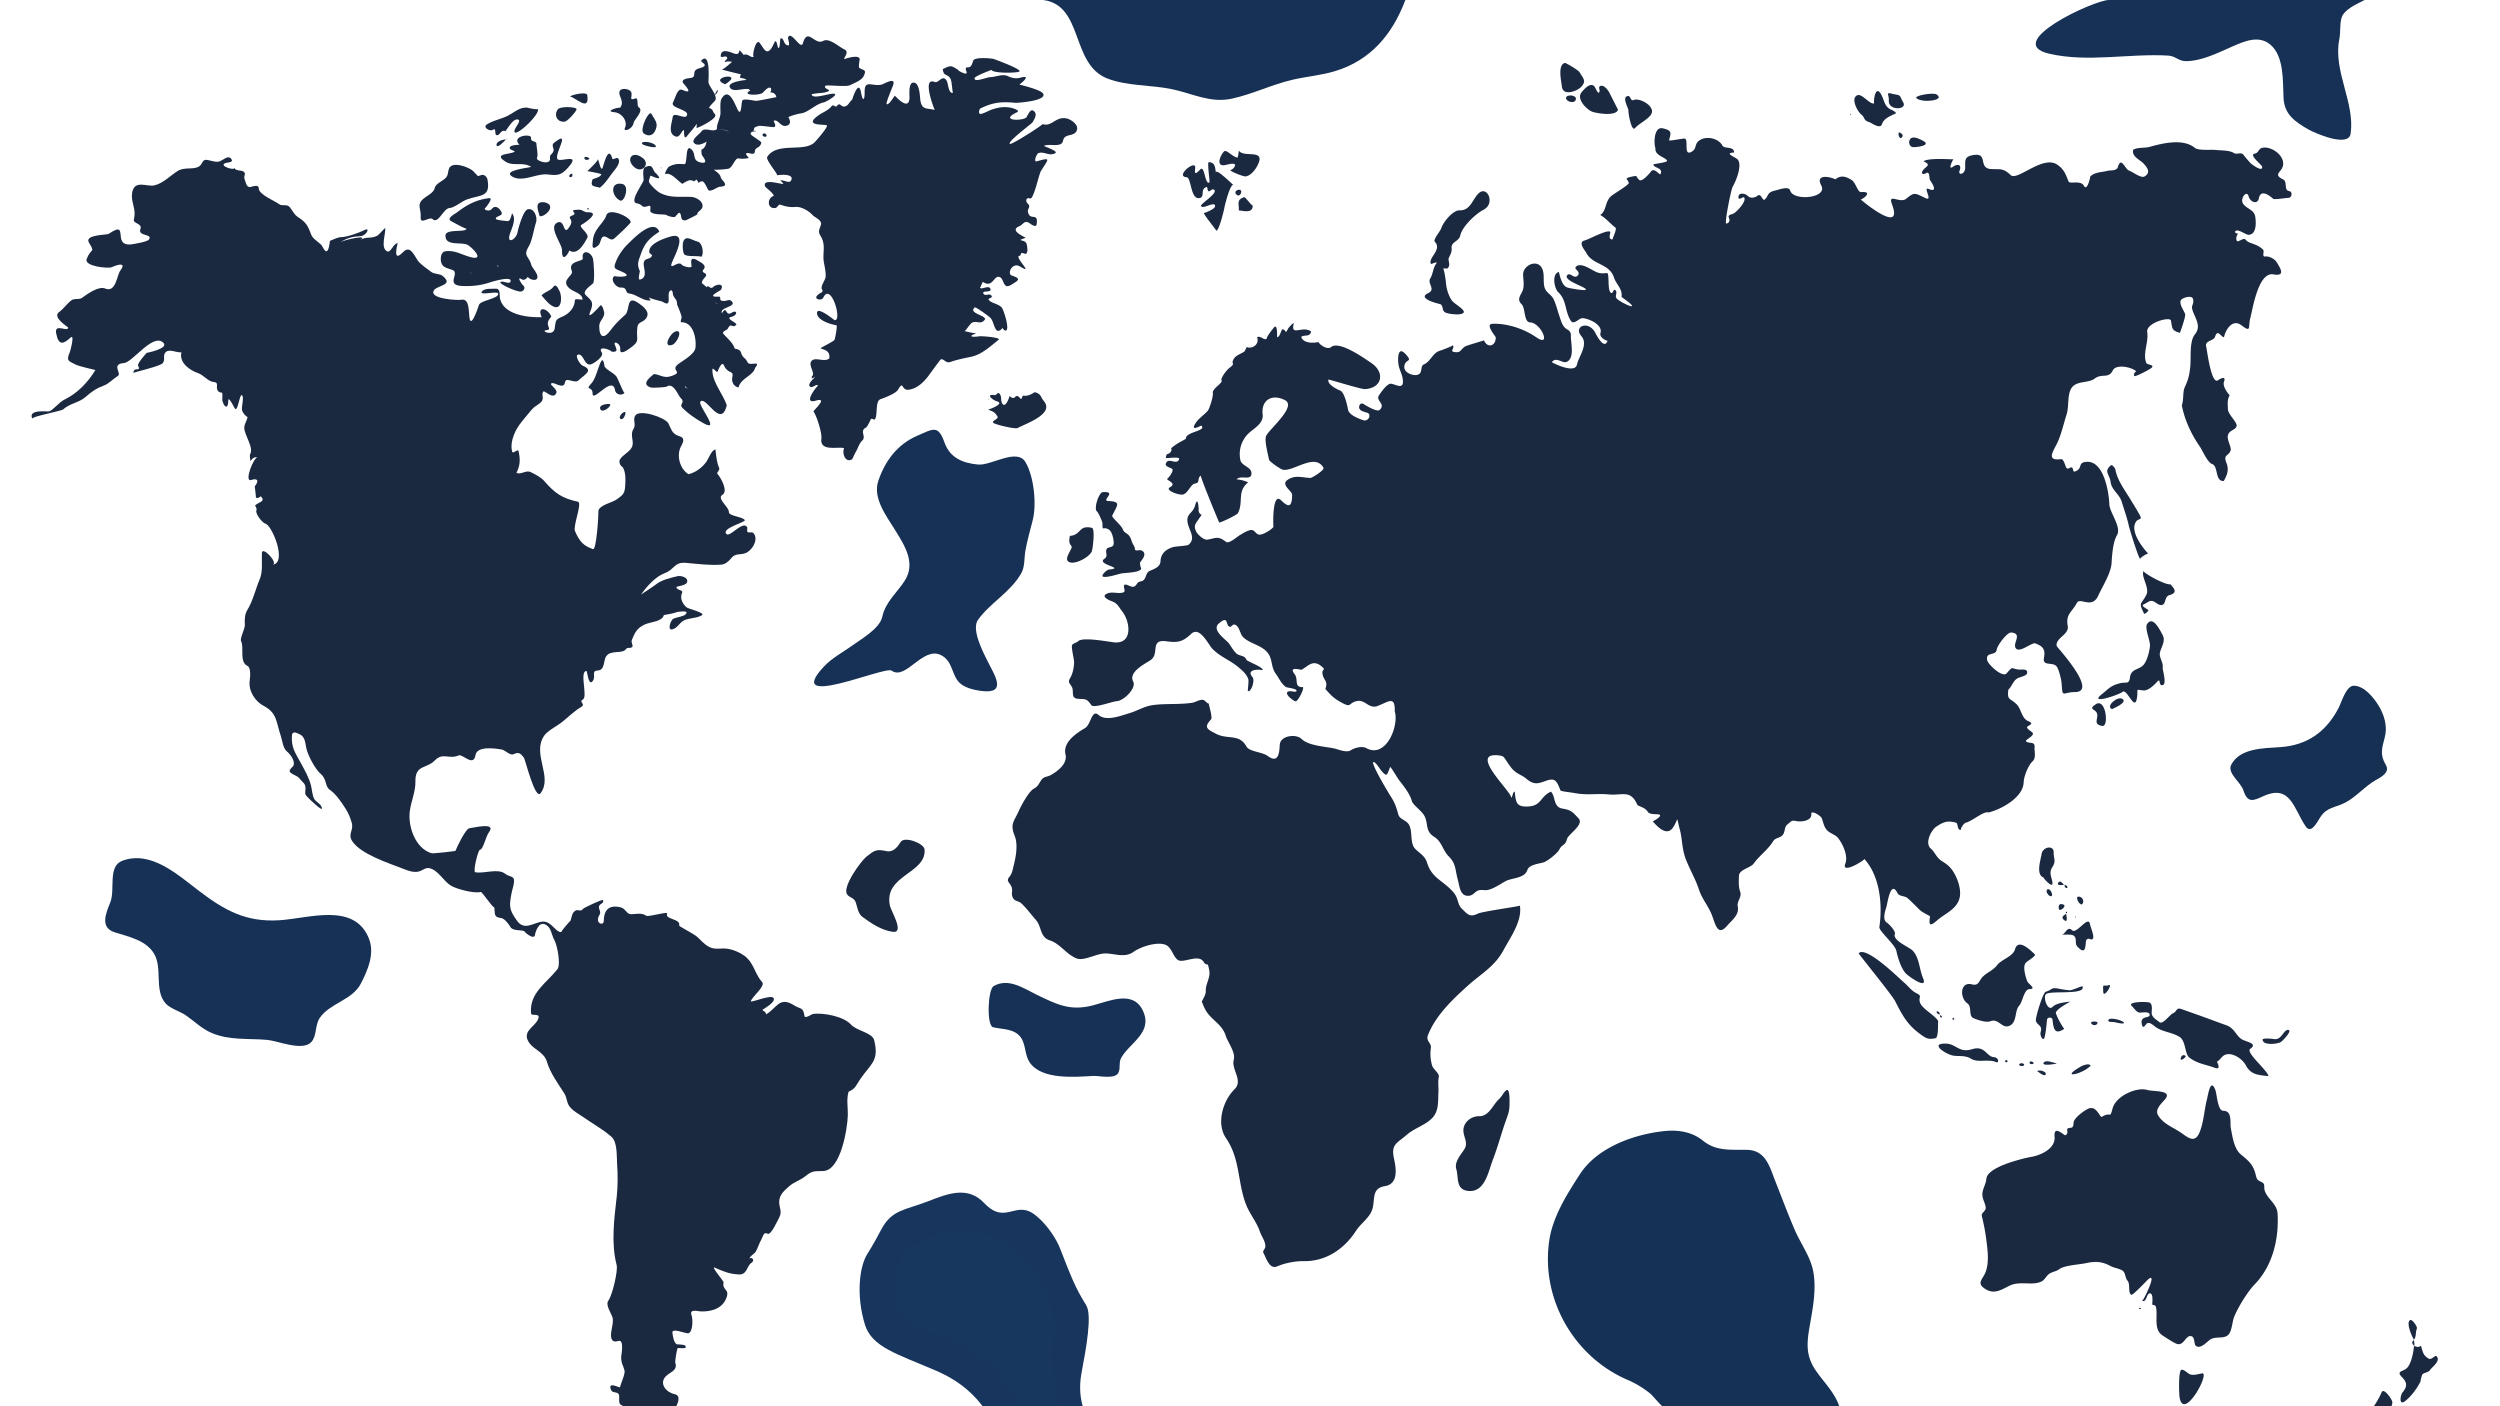 <svg xmlns="http://www.w3.org/2000/svg" width="1920" height="1080" viewBox="0 0 1920 1080"><path fill="#17355D" d="M718.9 1052.702c18.357 7.884 29.826 18.492 37.898 30.298h75.633c-2.744-8.1-3.895-17.51-1.84-28.477 3.523-18.8 8.35-44.54 3.547-52.23-8.27-13.23-11.31-21.14-20.13-43.79-2.663-6.848-9.618-17.595-17.51-24.165-16.44-14.475-23.48 7.662-40.77-10.52-12.496-13.144-27.785-7.147-42.745-1.322-18.04 7.022-27.998 6.382-36.178 21.762-2.93 5.512-6.256 11.766-10.67 18.73-6.084 9.594-8.802 31.913-1.855 54.368 5.308 17.175 24.39 22.36 54.62 35.346z"/><path fill="#163155" d="M684.715 515.016c-5.106-3.683-83.698 30.983-51.956-3.09 5.977-6.416 14.277-10.77 21.347-15.868 6.928-4.995 21.51-13.193 23.49-22.392 2.415-11.216 11.01-18.197 17.03-27.356 9.083-13.82.156-27.327-7.403-39.567-6.525-10.567-17.14-24.24-12.667-37.482 5.165-15.3 14.695-27.984 29.546-34.447 12.755-5.55 16.325-8.865 21.382 5.284 4.12 11.528 13.978 15.627 25.773 16.678 10.025.894 29.75-12.828 36.255-1.963 6.633 11.08 8.746 32.62 5.58 44.836-2.01 7.735-4.175 15.472-5.592 23.345-.983 5.466-.314 12.047-3.03 16.99-8.006 14.582-23.806 22.767-33.336 35.987-5.307 7.36 3.75 24.542 6.994 31.17 5.314 10.86 16.333 26.32-4.837 23.474-5.276-.71-12.603-2.427-16.517-6.388-6.083-6.156-4.95-16.42-14-21.055-14.108-7.226-27.073 19.78-38.058 11.846-3.48-2.51 6.88 4.97 0 0zM93.93 661.078c21.952-8.26 42.674 10.806 58.897 23.144 19.53 14.853 35.885 24.09 61.54 22.542 22.867-1.38 57.783-14.104 68.96 14.062 4.596 11.587-.75 23.96-6.122 34.45-6.638 12.967-23.637 14.932-31.6 26.424-3.757 5.425-2.194 13.82-6.455 18.538-6.667 7.38-25.85-.863-33.747-1.58-14.655-1.326-29.43.583-43.326-5.552-7.188-3.173-12.93-8.868-19.332-13.315-4.455-3.094-11.957-5.163-15.49-9.09-9.07-10.086-2.198-27.237-8.995-38.38-6.378-10.458-19.548-12.874-30.286-16.353-11.207-3.63-6.8-14.24-3.273-22.926 3.968-9.765-2.2-27.653 9.23-31.962 4.93-1.854-9.75 3.676 0 0zM763.144 757.295c11.537-6.502 23 1.8 33.247 6.752 15.034 7.233 25.21 12.58 42.63 8.154 12.906-3.292 31.512-12.236 38.923 4.42 7.502 16.865-10.91 24.51-17.02 36.134-1.888 3.59-.19 8.01-2.115 11.338-2.85 4.925-14.843 2-19.042 2.216-13.59.694-39.89 3.38-49.094-10.566-3.81-5.772-2.732-13.646-6.82-19.165-4.968-6.706-13.967-5.934-21.16-7.65-5.094-1.215-4.1-29.065.452-31.632 2.66-1.5-5.264 2.968 0 0z"/><path fill="#1A2840" d="M710.073 652.458c1.412 18.54-31.557 19.567-26.63 43.08.885 4.23 11.688 21.508 2.042 20.082-8.666-1.28-16.086-6.335-22.98-11.312-3.515-2.54-3.993-7.38-5.238-11.18-1.284-3.915-4.744-3.45-6.696-6.25-3.957-5.677 10.79-25.848 14.976-29.063 6.08-4.67 7.162-5.905 15.31-4.145 5.21 1.13 8.473-3.268 10.908-7.088 2.87-4.507 17.938 1.023 18.31 5.876.135 1.795-.273-3.553 0 0z"/><path fill="#153053" d="M1713.56 587.367c6.61-12.902 25.06-12.71 37.6-13.56 20.648-1.397 35.396-11.646 45-30.345 2.043-3.975 5.695-16.94 11.652-16.843 7.916.136 14.984 8.95 18.77 15.025 4.65 7.466 7.18 16.24 4.884 24.79-2.292 8.537-3.726 13.393.854 21.023 3.414 5.69-3.492 9.272-7.755 11.673-8.552 4.814-14.78 12.787-23.474 17.303-7.906 4.106-13.84 3.123-19.193 11.3-2.216 3.384-6.857 13.13-11.077 7.024-9.17-13.273-11.542-32.906-32.562-23.304-7.778 3.554-12.078 5.643-15.354-4.53-2.025-6.233-12.608-13.184-9.343-19.556 1.432-2.795-2.832 5.53 0 0z"/><path fill="#163155" d="M1796.58 30.21c1.073-5.34.232-11.256 1.713-16.446 1.94-6.805 12.282-10.786 17.73-13.764h-196.377c-11.333 0-82.226 32.813-45.938 41.23 29.938 6.945 61.39-.34 91.665 1.475 5.22.313 7.93 4.277 13.4 4.26 12.3-.04 24.727-6.485 35.748-11.283 9.13-3.975 20.26-8.95 29.19-1.353 10.626 9.038 9.426 28.4 10.043 40.89.614 12.444 8.336 18.023 18.94 24.12 4.538 2.61 30.976 14.414 32.592 3.314 3.47-23.823-13.583-48.158-8.705-72.444 3.754-18.683-3.85 19.176 0 0zM801.16 0c31.063 4.06 21.086 48.777 48.812 60.082 14.9 6.075 33.83 5.08 49.573 8.297 15.91 3.25 29.842 10.99 46.35 7.424 16.06-3.47 30.978-10.92 47.008-14.617 10.742-2.477 21.72-3.328 32.316-6.525 27.48-8.29 44.24-28.36 54.096-54.662H801.16z"/><path fill="#153156" d="M1249.965 1059.73a73.855 73.855 0 0 1 17.64 10.72c1.765 1.446 9.51 11.056 11.15 11.056h134.257c-3.133-11.088-11.712-19.248-18.14-28.432-8.3-11.855-7.33-21.68-4.903-35.384 2.37-13.392 5.13-27.81 2.586-41.384-2.088-11.133-9.778-21.42-14.213-31.795-5.268-12.323-10-24.87-14.892-37.344-4.444-11.333-7.375-23.676-21.625-24.075-12.203-.34-23.596 1.362-33.84-6.98-8.37-6.813-18.958-8.528-29.467-7.46-23.496 2.39-51.638 12.436-65.05 33.014-9.79 15.016-20.74 32.386-23.535 50.36-6.977 44.892 18.52 89.878 60.032 107.706 12.033 5.168-64.594-27.74 0 0z"/><path fill="#1A2840" d="M867.434 478.59c1.102 1.403-.032.22 0 0 .006.006-.03.205 0 0zM1350.22 489.855zM1349.41 490.36zM448.57 231.76c.008.83-.32 1.228-.983 1.197 2.122.38.09-2.978-.106-2.583l1.09 1.385c.113.254-.232-.52 0 0zM419.9 291.648zM411.573 247.606c-.032-.244-.032-.248 0 0-.005-.047-.005-.048 0 0zM411.5 247.377zM411.38 247.3c-.096-.05-.208-.1-.29-.15.082.05.194.1.29.15zM410.05 247.88c.875-.992-1.373 1.565 0 0 .085-.095-.196.224 0 0zM623.643 305.107c1.266-1.9 1.613.208 0 0 0 0 .492.064 0 0zM1749.163 931.905c-.474-7.522-7.952-11.105-9.91-17.666-.757-2.538.633-4.963-2.22-6.332-3.543-1.683-3.714-1.875-4.722-5.932-1.91-7.696-5.44-10.504-11.204-15.25-5.336-4.393-6.465-13.29-7.798-20.06-.88-4.458 1.375-13.576-5.896-13.576-4.247 0-4.86-12.948-5.99-15.89-3.724-9.682-5.436 2.944-6.542 7.354-2.07 8.238-2.278 16.284-5.332 24.377-3.52 9.33-8.483 5.292-14.188 1.236-6.196-4.407-13.805-6.688-17.972-13.67-2.938-4.913 3.906-10.067 5.897-12.914 4.536-6.483-9.553-5.105-14.34-6.53-7.865-2.342-23.82 4.498-26.465 14.162-2.377 8.688-.908 2.017-8.23 6.506-1.6.962-4.105-9.704-11.135-5.916-3.255 1.76-8.438 5.608-10.215 8.94-.897 1.687.317 5.336-2.908 5.458-4.986.16-.026 3.587-3.735 5.685-.893.505-9.176-8.597-8.352 1.102.807 9.187-10.53 14.17-17.547 15.426-7.11 1.304-33.914 7.667-34.805 16.81-.365 3.896-2.23 6.566-2.937 10.29-.832 4.385 1.69 7.397 2.36 11.466.56 3.32-3.622 4.19-2.927 6.98 1.35 5.422 2.596 11.647 3.307 17.187 1.043 8.124 2.563 18.197-.484 25.98-2.216 5.66-7.763 8.597.868 13.398 6.417 3.57 11.992-.396 17.695-3.15 7.975-3.853 17.195.234 24.335-3.13 2.81-1.323 3.82-4.78 6.63-6.314 2.578-1.41 4.7-1.43 7.116-3.208 4.137-3.044 15.404-3.485 20.71-4.66 7.167-1.585 12.504-1.124 18.612 2.227 2.572 1.41 5.85 1.748 8.54 3.11 3.374 1.692 2.33 5.435 4.467 8.022 2.54 3.093.17 8.418 2.838 10.98.953.918 11.11-9.897 12.268-11.035 9.198-9.05-2.857 16.08-3.86 15.683 3.838 1.557 3.242-6.308 6.325-5.727 2.444.458 1.51 7.332 1.51 8.652 1.83.553 2.558.277 2.96 2.36 1.347 6.856-2.104 16.773 5.047 21.346 2.358 1.51 9.408 6.38 11.807 6.64 4.524.487 5.908-6.266 9.453-6.227 4.014.045 2.258 6.153 4.438 7.648 3.74 2.564 8.59-3.757 11.303-5.258 4.017-2.226 9.577-.16 13.047-3.023 3.223-2.66 3.287-10.297 4.813-14.042 3.03-7.432 10.28-19.323 15.854-25.078 13.76-14.208 18.714-34.974 17.516-54.44-.06-.96.09 1.463 0 0zM511.323 133.64c4.125-1.45 9.815 5.98 12.938 7.655-.557-.298 4.608-2.913 5.547-2.887 4.288.12 1.863 2.118 5.083-.566 3.564 4.99-.21 1.958 4.328 1.407 1.674-.204 4.006 5.483 4.542 6.402 1.48 2.546 6.98-2.11 8.984-2.217 8.607-.453 1.1-5.068.783-7.232-.496-3.374-7.927-7.857-8.508-6.783-.905 1.812 13.648.58 14.775.04 3.055-1.47 4.5-7.496 7-7.84 2.586.418 5.176.372 7.77-.14 1.47-.328-3.228-3.168-.928-3.917 1.534-.497 5.936 2.184 6.09-1.19.16-3.657 4.258-2.358 4.97-7.03-1.392-1.608-7.664-5.21-8.006-6.09-1.096-2.82 3.816-2.21 3.98-2.46-.74-.406-.772-.482-1.85-.09.25-3.392 1.185-3.152 3.405-3.83.04-.045-.104.015.284-.023-.73-.816 10.946.98 11.825.765 2.697-.658-.704-4.622-.058-4.876 3.228-1.344 5.15 4.638 9.213 3.955 4.672-.778 3.216-4.64 1.974-6.742 2.435-1.267 7.684-2.61 9.828-2.896 5.42-.72 11.313-7.3 17.48-8.447 1.25-.23 10.587-5.383 8.21-6.506-2.475-1.192-16.736 4.705-17.637.497-.163-.742 8.722-1.27 9.448-1.445 9.192-2.217-1.024-2.338 1.054-5.194.77-1.076 15.963 1.07 19.103-.583 3.065-1.612 8.523-3.463 10.25-6.786 2.97-5.72-.746-4.37-3.3-6.536-.737-.625.347-6.287.348-6.303.06-4.328-10.553-.774-10.968-.626-3.484 1.242 4.165-5.092-.845-7.204-3.663-1.543-11.514-9.1-16.173-6.517-6.638 3.73-12.01-10.763-15.646 1.83-1.607 5.59-8.976-10.012-11.347-4.563-.48 1.107 2.234 6.983-.454 6.143-3.33-1.038-2.294-4.66-4.863-5.455-1.423-.443-.488 6.576-1.872 7.468-1.106.705-1.04-5.702-2.906-5.107.135-.044-2.212 4.502-2.333 4.7-4.24 6.92-6.453.212-9.413-3.47-3.274-4.06-6.417 12.537-4.23 10.268-2.158 2.24-4.73-2.733-8.02-1.007-6.277-7.816-.802.423-6.765-.908-1.93-.43-10.702-5.242-10.882 1.684-.052 2.018 3.966-.776 4.85 1.083.68 1.408-1.84 2.235-1.813 3.655a9.463 9.463 0 0 1 5.596-.196c-.894.883-6.52 5.782-7.748 5.85-.518.025 12.327 3.23 14.64 3.688-2.25 4.57 1.504 1.734 4.25 4.372-1.77.017-17.305 1.85-11.885 6.745 3.27 2.938 13.977-2.183 14.58 1.514-6.732 3.644 6.57 3.668 9.474 1.772 1.062-.693 4.523-5.547 6.513-3.8.547 1.132.36 2.203-.555 3.216 2.895.206 4.485 1.44 4.77 3.702.005-.014-13.88 2.912-15.49 2.853-2.02-.074-8.702-1.86-10.36-.492-1.176.972-.625 9.452-2.6 8.884-2.086-.604-6.907-21.118-13.625-10-1.284 2.125-.785 8.678-.788 10.866-.005 3.792-3.186 9.025-2.71 12.352 1.23.32 10.83.717 8.67 2.88 2.336-1.715-7.65-2.605-8.677-2.87-2.67 3.074-9.435-2.002-12.12 2.11-1.026 1.565-7.54 5.978-5.633 8.42 2.46 3.15 7.445.623 9.82-.853-.667 2.653-1.206 4.965-3.95 6.198-.317 5.465 1.168 4.2 2.71 8.118.924 2.467-2.168 2.083-3.946 1.572-5.906-1.698-2.888-6.016-6.202-9.608-5.396-5.85-3.06 11.23-5.65 11.068-5.04-.302-7.316-.376-11.824 1.873-.998.49-4.264 6.29-2.505 5.68 1.637-.577-.12.04 0 0z"/><path fill="#1A2840" d="M578.358 113.59c-.667.4 1.936-1.1 0 0-.034.02-.04.02 0 0zM570.97 56.705c.66-1.196-1.686.35-1.615.26-.355.307 2.395-1.632 1.614-.26.068-.126.07-.126 0 0zM575.635 61.615c2.017.104-2.077-.164-1.813-.03l1.813.03c.217.01-.604-.036 0 0zM599.45 63.662c-.213.333-.95.852 0 0 0 0-.205.184 0 0zM598.193 64.472c0 .07-1.488.017-2.036.193a7.305 7.305 0 0 1 2.036-.193s-.585.032 0 0zM596.023 64.714c-.008.003-.012.008-.02.012.008-.004.012-.01.02-.012zM596.057 65.454c-1.372-1.22.803.704 0 0-.292-.26.066.06 0 0zM543.604 106.864c1.164-.134-1.095.145 0 0 .365-.042-.11.014 0 0zM562.282 292.036c.37 2.89 2.07 4.852 4.904 5.577 1.625-7.173 11.41-9.095 12.723-15.127.035-.167 3.63-3.657-.51-3.207-6.93.744-3.98-1.163-7.793-4.394-3.883-3.29-.604-6.018-7.324-7.123-1.34-4.55-5.674-7.835-8.674-11.335-1.563-1.83 2.735-2.84 3.284-3.944 2.68-5.386 3.554.23 6.494-3.045 1.31-1.444-8.872-4.812-3.93-6.02 5.628-1.378 4.667-5.967.345-3.18-4.986 3.212-3.1-6.156-7.402.3-1.976-4.552 11.075-4.783 7.8-8.838-1.896-2.35-3.637-.604-6.118-.55-5.23.116-1.145-3.52-4.392-3.33-9.948.575 1.585-4.436 2.078-5.397 2.688-5.247-3.928-4.076-5.92-2.104-2.208 2.183-3.078-1.007-5.02-.34-.006-.043.203 2.5.925 1.538-.516-.506-4.76-4.184-4.763-4.094.11-4.037 6.267-5.696 1.598-8.017-1.07-.59-1.207-1.35-.413-2.284 2.896-3.3-1.334-5.198-4.167-6.933-7.76-4.765-4.3 3.98-5.055 4.688-1.216 1.152-6.643-.474-7.442-1.627-2.572-3.68-10.588 5.952-7.148-2.393 2.17-5.26 11.935-23.206-1.656-19.122-4.956 1.49-17.383 5.63-15.967 12.412a18.47 18.47 0 0 0 2.112 1.848c-1.172 3.434-4.445 1.945-6.04 4.557-2.06 3.37 3.87 12.29-3.252 14.14-2.062.564.014-6.176-.167-6.552-2.598-5.476-.88-8.176.938-13.372 2.85-8.132 6.444-11.84 14.02-16.813-4.608-11.066-20.562 6.058-23.994 9.296-3.697 3.488-7.36 8.797-9.285 13.54-2.353 5.803-.746 5.48 4.71 7.936 10.786 4.885-6.704 3.82-5.558 3.19-4.343 2.38.9 9.035 4.454 8.93 5.896-.178 2.676 4.182 6.974 4.657 5.176.58 10.996 6.296 16.252 5.092-.104-.104-2.19-2.043-.806-2.362-2.387.57 9.194 3.15 9.728 3.488 8.124 5.155 2.526-5.993 5.937-8.504 1.985-1.467 2.004 3.026 2.133 3.3 2.283 4.847 2.678 2.212 3.204 7.873-.096-1.02 3.422 8.24 2.513 6.272 1.898 4.11-.226 4.44.31 6.826 8.997-.446 11.993 11.194 11.224 19.426-.464 4.997-9.396 9.843-13.058 12.574-7.093 5.323 4.968 6.057-6.05 9.475-5.417 1.685-7.92-1.252-12.843-1.704-3.04 2.61-10.085 7.747-2.37 10.343 1.168.394 11.39-.193 12.103-.658 5.43-3.52 8.61 6.543 11.124 9.04 3.288 3.258-1.593 4.405.898 7.035 4.34 4.583 10.52 8.7 15.935 11.77 14.51 8.22-4.26-13.853-1.974-16.333 4.306-4.792 15.77 21.383 20.24 2.798-2.832-8.817-11.855-18.576-10.936-28.094 1.595.088 2.48 2.752 3.926 2.373-.04.01 3.118-9.183 4.933-4.77 1.004 2.332 2.672 4 5.002 5.007 2.854 1.316.87 3.605 1.207 6.266.38 2.98-.218-1.726 0 0zm-35.763 4.476c.692-1.14 2.17-4.714 3.435-5.303-2.518 1.178-5.382 6.675-1.14 7.274-.643-.09-3.24-.425-2.296-1.972.986-1.62-.327.536 0 0zm2.296 1.972c.013 0 .02.002.012 0 .01.003-.002 0-.012 0zm-.082-.014c.768 0 3.124.31 4.024-.138-.9.45-3.258.138-4.024.138zm17.2-16.078c.05-1.082-.086 2.338 0 0 .002-.062-.023.58 0 0zm4.908-49.29c-2.435.054-.613-2.515.54-2.742-1.21.265-1.77.972-1.677 2.12.37.653 2.395.594 1.137.622-.394.008.203-.005 0 0zm3.994 7.704c.813.18.973.56 0 0 .005 0 .05.03 0 0zM400.155 214.205c1.77 1.25 3.475.75 5.118-1.5 1.777 1.73 3.763 2.457 5.96 2.182 4.607-2.208-2.52-8.902-3.154-11.34-1.84-7.03-6.51-6.724-2.13-14.075 2.87-4.832 3.89-13.152 5.74-18.72 1.19-3.588-1.268-11.28-6.406-9.98-3.494.882-7.203 14.557-7.824 17.673-1.11 5.602-8.503 9.503-5.884 1.274 1.44-4.536 5.253-11.56 1.688-15.86-.445 1.148-1.375 6.22-3.343 5.965-.812-.104-8.883-.676-9.09-1.737-.47-2.244 5.687-2.114 4.382-4.992-1.462-3.2-4.793-6.08-7.635-2.503-1.682 2.12-6.728.606-4.876-.847.32-.254 6.59-7.967 3.008-7.56-10.317 1.244-17.216 5.184-24.894 11.028-1.334 1.016-8.3 4.51-4.38 6.61.608.326 11.897 6.6 11.707 5.622.663 3.49-15.744-.116-16.008 5.302-.402 8.864 12.767 4.575 17.458 7.59 3.63 2.33 12.563 11.732 2.226 9.227-6.792-1.646-12.355-5.613-19.72-4.587-2.998.42-3.7 3.97-3.574 6.392.305 5.863 4.098 6.273 8.73 7.868 6.52 2.263-5.645 11.776 7.634 12.38 7.322.333 14.162-.293 21.332-2.737.646-.22 18.144-5.662 15.692-.394-.863 1.908-5.66-.95-7.424-.01-2.27 1.3 12.812 8.04 15.742 7.403 2.317-.5 3.515-3.12 1.394-4.828-.716-.57-4.983-6.84-1.467-4.847.41.234-.503-.285 0 0zm-39.174-2.5c.013.08.02.162.037.24-.016-.078-.026-.16-.036-.24zm.04.252c.085.43.234.827.49 1.158-.256-.33-.404-.73-.49-1.158zm1.867 1.943zm-.85-3.775c-.718-.684-1.092-.378-1.12.918 2.33.884-1.868-6.586 2.816 2.26l-1.695-3.178c-.098-.18.59 1.043 0 0zm12.084-2.114c.47.368.47.368 0 0 .078.06.078.06 0 0zm.6-.995c.294.196.52.497.774.76-.256-.265-.483-.566-.774-.76zm1.977-2.587c.168.51.168.51 0 0zm3.376 4.676c-.724-.866 1.917 2.14 0 0-.03-.037.24.265 0 0zm1.448-4.764c.526-.463 1.064-.382 1.614.244-1.297-.243-1.688-.082-1.613-.244.07-.153-.088.194 0 0zm1.03.75c-.143.024-.292.032-.437.052.145-.02.294-.03.438-.052zm1.77-9.564c.432.215.052.027 0 0zm-.026.44c.41-.18.88-.385 0 0zm6.328 15.154c-3.306.695 3.21-.726 0 0-.418.088.316-.07 0 0zm5.094-17.265c-.297 1.417 1.19-4.29-.608-2.49.57-1.597.636 2.357.608 2.49-.02.1.19-.866 0 0zM1742.254 826.493c-.122-.014-.322.166 0 0-.045-.006 0 0 0 0zM1728.168 805.534c6.063-4.23-2.793-5.28-6.263-7.248-4.64-2.634-5.573-8.613-12.258-10.967-7.02-2.46-13.96-5.14-20.97-7.627-4.48-1.592-8.97-3.16-13.444-4.76-4.08-1.46-3.29 2.17-6.366 3.252-2.198.773-7.807 8.9-10.337 6.867-2.09-1.673-5.93-3.762-6.038-6.902-.067-1.95.954-7.11-1.658-8.155-2.146-.86-17.707-.85-13.48 2.795 1.703 1.466 3.404 4.796 5.98 4.89 1.35.04 7.024-.9 7.545 1.098 1.13 4.205-8.303.02-5.662 8.96.698 2.39 2.905-.957 3.08-1.185 2.093-2.756 6.056 1.45 7.66 2.5 5.446 3.562 12.215 3.772 17.842 7.228 5.194 3.217 3.817 13.193 7.816 16.103 6.554 4.764 11.997 4.956 19.438 7.715 5.14 1.927 1.75-4.3 1.51-4.684 2.65-1.357 3.75-4.404 6.496-5.407 5.558-2.028 13.282 3.378 15.77 8.167 3.84 7.397 9.874 7.393 17.285 8.303-.087-3.978-17.824-18.282-13.947-20.943.2-.14-.914.628 0 0zM1510.913 770.55c3.892 2.772.565 9.544 4.753 11.424 2.937 1.298 9.79 3.594 12.933 2.35 6.25-2.45 8.722 5.544 14.138 3.674 6.784-2.343 4.065-11.484 8.138-15.83 2.325-2.478 3.61-12.373 7.69-12.507 5.953-.187-.867-3.917-1.673-6.097-1.14-3.08-3.63-10.97-1.243-13.928 1.46-1.808 6.552-4.207 7.31-6.425-3.166-3.146-12.93-12.994-15.432-4.162-1.6 5.607-10.29 7.732-13.68 12.103-3.368 4.338-7.472 5.405-11.076 8.982-3.146 3.122-2.81 7.26-8.44 5.84-8.95-2.26-9.48 10.276-3.42 14.58 2.01 1.427-.54-.386 0 0zM1159.33 844.844c-.19-15.417-4.933-3.44-7.91-.9-4.533 3.876-7.853 13.544-15.295 13.29-6.36-.165-12.73 4.913-12.197 11.742.356 4.678 3.612 8.826.82 13.42-2.762 4.527-8.047 9.86-6.27 15.676 1.843 6.046-.554 15.174 8.503 16.483 13.44 1.945 16.03-14.8 19.48-23.725 3.7-9.583 6.256-19.298 9.6-28.908 2.636-7.546 3.378-8.123 3.27-17.078-.034-2.755.035 2.936 0 0zM1096.71 225.207c-9.206 4.22 9.854 8.6 9.474 8.31 2.438 1.86 1.232 3.92 2.896 5.798 1.627 1.834 9.48 2.38 11.824 2.047 9.312-1.328-3.665-7.31-5.93-10.644-2.737-4.03-4.35-9.788-4.57-14.616 0-.032-1.396-10.512-2.145-9.413.97-1.41 2.848.45 3.9-1.057 2.188-3.146-.627-5.405.726-8.024 1.296-2.51 2.22-4.324 1.95-7.13-.475-4.816 5.66-4.982 6.63-9.576 1.466-6.922 11.785-16.65 17.896-19.803 9.116-4.718 3.104-18.31-3.313-13.02-4.97 4.083-6.412 13.784-15.053 13.45-5.09-.182-12.636 9.003-14.126 13.837-.648 2.11-6.437 8.744-4.967 10.265 5.826 6.033-4.794 11.954-3.105 16.755.38 1.124 3.27-1.486 4.704-.538-3.104 3.716-2.688 8.128-5.104 12.09-2.372 3.89 4.66 8.347-1.687 11.267-1.262.58 1.402-.644 0 0z"/><path fill="#1A2840" d="M323.08 166.65c-.558 6.57 6.746-.726 9.168 1.64 4.344 4.245 8.33-8.478 13.12-8.55 3.346-.064 9.59-5.314 13.292-6.6 10.438-3.653 18.223-1.49 15.75-15.156-.326-1.814-2.263-4.122-4.355-3.64-4.37 1.004-1.495 2.15-6.73-3.013-2.88-2.84-16.75-8.28-18.677-1.344-.97 3.476-.297 5.128-3.42 7.603-2.207 1.746-6.917 3.92-7.4 6.898-.563 3.518-6.5 6.223-8.844 8.31-5.225 4.65-1.4 7.577-1.905 13.853-.06.7.278-3.46 0 0zM518.318 104.616c4.145 1.948 4.98-4.913 7.022-4.656.078.01-.547 9.1 2.672 4.02.533-.84 7.468-8.483 6.802-8.92.626.415.02 2.537.092 3.26 2.064-.356 17.087-7.73 14.176-10.62-2.333-2.313-.835-3.442-4.254-4.69-1.443-.522 4.668-5.386 4.827-6.66.61-4.904-5.5-9.786-5.566-13.618-.024-1.337 1.772-23.418-5.46-16.38-1.51 1.512 7.765 3.608-1.636 6.128-7.196 1.93-.484 7.043-7.5 7.52-2.253.154-7.147 1.252-4.46 4.243 3.02 3.358 6.875 8.28-1.058 4.78-3.772-1.666-5.457 6.63-7.114 9.657-2.456 4.473 12.478 5.266 10.763 9.87-1.423 3.837-10.438-3.39-11.004 1.39-.534 4.534-3.92 12.012 1.698 14.676.422.2-1.62-.767 0 0z"/><path fill="#1A2840" d="M548.754 73.408c.18-.526-.055-.235 0 0 .037-.11 0 0 0 0zM1488.534 784.16c-2.98-5.017-12.822-9.48-14.13-14.662-1.028-4.075 2.077-4.443-2.47-6.673-4.122-2.02-6.16-5.273-9.555-8.19-4.09-3.513-29.378-28.588-34.907-22.514-.306.336 25.47 31.812 27.983 36.73 5.134 10.05 8.99 17.702 18.578 24.82 4.927 3.66 6.797 5.076 12.938 3.538 1.916-3.204 1.184-9.39 1.562-13.05-2.014-3.392-.224 2.172 0 0zM842.422 392.73c1.148.902 4.276 7.874 4.273 9.235-.015 7.03.548 1.513 5.33 5.097 2.28 1.708 3.624 8.328 3.24 10.83-.508 3.39-5.072 1.394-5.674 4.652-.466 2.605 1.48 4.58-1.442 6.63-6.53 4.55 16.88 6.977 3.448 8.24-1.59.152-7.103 5.173-3.896 5.604 3.128.41 9.67-1.646 12.987-2.503 2.657-.684 14.955-.564 15.78-3.825a11.917 11.917 0 0 1-.988-4.543c1.247-1.964 4.926-5.622 2.658-8.38-1.136-1.104-2.475-1.47-4.017-1.1-3.79.466-1.765-1.39-3.368-3.69-1.617-2.316-1.854-5.35-3.57-7.536-1.567-1.997-3.845-2.237-4.812-4.816-1.303-3.5-8.83-9.218-8.17-10.635 3.62-7.733 7.43-10.814-3.03-11.2-5.855-.218 7.332-7.555-4.18-6.835-3.128.194-7.132 12.752-4.568 14.774.62.486-.343-.27 0 0zM1614.136 533.217c-10.243 8.175 13 .59 15.966-1.853 3.693-3.047 10.093 17.872 11.326 2.42.37-4.636-1.19-4.29 4.43-3.548 3.756.5 8.378-3.9 10.618-6.422 3.183-3.62 1.188 2.01 3.665 2.38 4.753.715.55-11.85.794-13.47.61-4.082-2.85-7.658-2.127-11.36.83-4.27 4.736-9.02 1.99-13.848-1.56-2.708-7.256-15.344-11.843-8.176-2.042 3.192 2.663 12.938 2.207 16.99-.446 3.975-1.9 10.037-4.283 13.46-3.578 5.14-10.238 3.125-11.094 10.673-.61 5.337-3.156 3.188-7.204 4.178-7.79 1.916-8.78 4.078-14.444 8.577-1.127.9 2.318-1.842 0 0zM412.395 121.27c1.063-2.48-.32-7.832-.38-10.557-.074-3.05-4.563-1.097-4.164-4.88.366-3.543-15.765-1.393-8.895 5.287-1.39.213-7.486.154-7.486 2.446 0 1.515 2.91 1.917 3.88 2.78-2.385 2.452-17.63 1.208-6.963 7.87 6.018 3.758 12.917-.163 19.408 3.866.938.58-22.022 2.456-14.74 7.288 7.735 5.16 19.032-2.383 27.682-1.375 7.858.916 10.648.73 16.76-6.73 7.827-9.573-7.59-2.397-9.358-5.098-2.61-3.982 11.12-23.465-2.837-12.297-2.04 1.632.438 4.32-.25 6.154-1.303 3.46-2.865 1.777-2.636 5.937.3 5.23-11.032 1.657-10.022-.69.757-1.764-.277.64 0 0zM502.963 132.403c-2.153-3.126-1.78-6.742-7.65-3.926-2.084 1.46-1.078 7.372-1.006 9.633.078 2.335-11.625 17.04-5.196 18.085 5.15.83 2.865 4.013 9.003 1.956 2.51-.845.896 3.306 1.35 4.172 1.487 2.837 9.456 2.076 12.04 2.66 2.066 1.18 4.25 1.754 6.55 1.717.974-.302 3.09-3.877 3.94-3.18 2.064 1.684-.237 6.314 4.814 5.63 0 0 10.317-4.847 8.795-4.826-.08-.196-.16-.202-.24-.017.778-2.22 3.727-3.064 4.117-5.382.782-4.644-5.37-7.566-8.69-7.7-9.178-.367-16.294 1.013-24.317-3.325-1.796-.97-9.043-7.414-8.064-9.32.313-.61.73-3.422 1.363-3.664.232.087 6.946 3.28 6.44 1.296a13.102 13.102 0 0 0-3.25-3.81c-.583-.845.957 1.39 0 0zM911.31 136.093c3.81.24 2.853 17.605 10.102 15.994 3.515-.78 1.23-5.466 3.337-7.32 3.756-3.3 1.596 1.472 3.75 2.244l2.853-1.7c6.712 1.62-9.762 11.24-8.98 12.833 1.432 2.927 9.634-3.48 10.77-.382.967 2.628-7.483 5.605-8.466 5.837-.96.227 8.045 11.327 9.274 13.252 1.577 2.446 5.982-14.674 6.357-17.257.137-.964 4.894-20.903 7.438-17.005-1.393-1.122-14.69-14.42-13.813-9.734-.878-3.76-.317-8.295-5.767-8.295-.96 2.257 1.207 15.237.675 15.562-3.688 2.164-3.466-13.998-7.196-9.852-5.944 6.592-3.234-1.11-3.787-2.52-1.49-3.85-15.134 7.828-6.546 8.343.435.027-1.79-.108 0 0zM781.522 328.743c6.163-3.438 28.527-10.73 20.18-20.694-2.75-3.28-1.916-5.503-7.032-6.874-2.64 1.69-5.49 3.2-8.757 2.695-1.04-.145-.69 2.42-1.962 2.508-4.97-6.167-3.413 2.735-8.646-2.32-.075 1.317-3.332 10.034-5.663 5.685-1.362-2.532-.022-5.127-2.067-7.428-1.418-1.594-2.07 1.357-3.73 1.128-7.072-.978-1.906 3.67 1.86 4.792 6.355 1.898-6.577 6.294-6.84 6.508 3.43.95 5.252 1.88 7.146 5.06 1.253 2.13-4.553 3.042-3.163 4.918.86 1.154 16.81 5.068 18.675 4.023 2.968-1.656-1.127.632 0 0z"/><path fill="#1A2840" d="M760.226 306.738c-.705-.08.17.02 0 0zM446.566 172.634c2.054-1.086 15.277-9.806 4.743-9.602-2.422.053-4.187-1.95-6.07-1.95-10.895.022-.355 2.27-5.542 4.337-5.283 2.103 1.322 2.38-1.786 7.79-5.652 9.836-3.528-4.708-9.514-2.394-7.874 3.06 3.258 16.378 3.232 21.415-.045 11.45 5.973.376 5.52.073 6.395 4.29 11.365-5.084 13.875-9.593 1.84-3.374-7.262-8.597-4.46-10.076 1.504-.795-.845.446 0 0zM1871.342 1041.645c-1.174-1.312-3.857 3.008-5.937 1.854-4.557-2.527-4.586-5.113-6.104-9.935-2.208 1.457-2.773.79-5.39.188-.222 4.393-2.024 13.39-5.193 16.695-3.168 3.305-8.93 2.135-3.792 7.423 4.134 4.254 3.732 7.208.056 11.77-1.433 1.778-2.768 9.953 1.81 6.654 4.528-3.284 9.833-10.263 12.165-15.404.268-1.787.714-3.53 1.34-5.23 1.42-1.608 4.776-1.6 5.848-3.303 1.56-2.52 8.55-7.034 5.2-10.712-.118-.132.297.326 0 0zM1620.96 370.28c.78 6.017 6.752 9.267 8.486 14.958 1.9 6.238 4.007 11.868 5.425 18.27.608 2.736 7.608 25.775 9.038 26.092-1.76-.392 4.422-4.274 5.85-4.473-4.37-4.682-14.166-17.185-9.312-24.452 1.84-2.755 5.127-.943 2.895-5.084-2.074-3.844-4.515-7.657-6.757-11.402-4.466-7.456-10.545-15.145-12.025-23.914-.02-.11-2.157-3.973-3.567-2.766-5.462 4.72-.822 6.557-.03 12.77.286 2.212-.376-2.957 0 0zM1429.535 87.995c2.75 2.006 1.44 4.433 5.93 5.76 1.908.565 8.58 5.89 9.934 1.477 1.26-4.072 5.98-6.007 10.75-8.247-.648-1.785-4.328-2.78-5.578-3.77-3.496-2.762-3.746-6.808-5.728-10.474-4.934-9.126-6.317 7.28-5.312 6.41-2.596 2.225-9.42-7.48-12.975-6.042-5.723 2.32.23 12.864 2.978 14.887.32.232-2.94-2.166 0 0zM1214.623 70.928c-4.154 4.957 3.692 12.822 7.683 14.65 3.175 1.456 19.127 4.084 20.297-1.437-.02.1-6.193-12.16-6.593-12.954-.976-1.933-4.475-6.656-7.202-5.013-1.722 1.037.75 3.708-.89 4.96-.936.71-2.944-4.307-3.434-4.824-3.18-3.375-8.015 2.376-9.86 4.618-.29.343 1.71-2.078 0 0zM1571.144 761.664c-2.218.64-8.16 20.246-7.576 22.37.952 3.475 5.258 3.403 3.694 8.37-.95 3.016 2.045 7.772 2.926 4.373 1.138-4.474 1.432-9.08 1.936-13.65.248-2.157 3.995-2.17 4.22.086.79 7.02 1.614 11.834 8.977 6.958-2.312-3.11-5.455-8.77-6.482-12.427 1.29-3.28 8.132-6.632 11.102-8.527-4.257.628-10.478.976-13.623 4.13-3.412 3.444-7.303-6.446-5.23-9.628 2.263-3.46 31.408.996 28.22-6.253-.18-.406-8.083 3.173-9.62 3.078a65.787 65.787 0 0 1-8.657-1.256c-6.155-1.218-4.655.874-9.886 2.377-1.226.353 2.18-.627 0 0zM464.025 181.664c2.983.055 4.925 4 7.925 1.312 4.167-3.732 8.312-7.51 12.06-11.67 3.03-3.335-16.246-12.722-18.35-5.91-1.99 6.21-9.655 10.367-10.31 19.322-.29 4.005-1.296 8.014 4.017 3.823 2.25-1.775 1.722-6.932 4.658-6.876 1.314.024-1.345-.025 0 0zM821.62 411.548c-.568 4.295-.91 5.138 1.546 8.337-.373 2.742-5.51 8.65-2.965 11.14 3.95 3.878 17-3.304 18.367-7.81.788-2.595 2.563-17.263.014-17.835-10.465-2.405-7.95 5.594-16.96 6.168-.214 1.61 1.41-.09 0 0zM378.87 99.504c2.03-1.515 1.233 3.487 2.027 4.025 2.657 1.812 3.818-4.673 7.17-2.738 2.02-2.246 5.548-9.042 8.975-9.057 5.28 0-3.862 8-1.614 9.93 2.524 2.125 20.462-15.16 17.455-18.232 1.398 1.423-8.407-.79-8.002-.766-6.038-.354-9.832 3.665-15.03 6.28-5.23 2.65-11.116 3.492-16.038 6.706-3.223 2.126 2.45 5.787 5.06 3.85.17-.126-2.402 1.783 0 0zM1666.916 448.72c-3.622.963-21.38-8.876-20.607-10.24-2.35 4.053 4.817 13.023 2.106 18.312-4.234 8.26-6.248 5.19-1.68 14.695 1.5-.52 2.606-1.49 3.317-2.907-6.868-4.382-4.85-3.397-.438-6.21 4.91-3.127 7.003 3.387 11.007 2.18 3.042-.915 1.54-6.354 5.464-7.47 6.27-1.82 4.284-4.432.83-8.36-4.01 1.066.704.8 0 0zM939.373 126.937c2.326.076 7.808-2.417 9.23-.41-.322 2.023-1.596 3.442-3.82 4.257 1.61 1.49 10.023 4.818 11.747 4.69 3.583-.263 7.078-4.538 8.63-7.293 8.437-14.968-10.038-6.404-13.728-12.543a39.44 39.44 0 0 1-.86 5.315c-2.938.364-7.963-5.66-10.03-4.916-1.827.657-7.32 10.69-1.17 10.9.965.032-1.14-.04 0 0zM472.362 299.67c.57 3.47 5.27 4.423 7.336 2.008-.695.814-5.014-10.8-6.322-12.53-2.07-2.733-7.694-5.166-9.007-7.613-.363-.677-.83-8.233-3.197-3.038-1.975 4.343-3.82 12.505-6.985 15.955-5.29 5.765.89 1.8.913 7.777.03 7.383 15.33-14.376 17.262-2.56.337 2.058-.213-1.303 0 0zM472.034 86.213c5.37.49 10.313 6.77 7.915 11.962-1.64 3.516 5.816 1.242 6.65-3.754.438-2.63 8.034-9.296 4.06-11.927-1.953-1.29.025-7.77-2.69-6.868-4.9 1.642-2.533-.345-2.995-4.146-.396-3.262-7.6-4.32-8.967-1.645-1.825 3.572 4.317 7.936.027 13.124 1.045-1.267-13.084 2.42-4 3.253 2.587.236-.69-.064 0 0zM1691.18 1054.77c-2.975.477-7.12 1.99-10.01.37-1.253-.698-4.37-3.88-5.94-3.068-2.302 1.188-1.758 18.577-1.26 21.347 3.275 18.268 23.73-19.7 17.21-18.65-2.404.385 1.576-.253 0 0zM1533.008 815.723c2.367 1.058 2.19-3.605-1.68-3.813-3.93-.202-6.02-4.858-9.737-6.212-4.742-1.73-7.11.9-11.842.876-5.95-.03-8.763-4.733-14.778-5.04-14.162-.726-.314 8.687 6 9.31 4.513.445 8.602-.31 12.72 2.234 5.447 3.364 13.46-.01 19.318 2.645.83.37-2.276-1.032 0 0zM451.253 131.453c.395.08 10.81 1.847 10.564 2.486-.8 2.166-4.836 2.956-6.723 3.78-1.92 5.73.51 4.994 5.575 6.442 4.21-3.174 7.028-8.115 10.276-12.17 1.822-2.273 5.43-6.49 4.23-9.585-1.117-2.864-4.403 1.19-4.962-.753-3.27-11.334-7.047 7.463-7.705 7.833-1.608.918-2.485-6.758-3.575-7.358 1.437.788-7.53 8.772-7.682 9.323 3.35.67.44-1.608 0 0zM1250.647 85.17c-.163 1.383 2.273 16.66 5.214 13.084 2.91-3.594 12.272-7.6 12.86-12.23.683-5.385-9.838-11.177-14.295-9.138-2.11.965-2.165-3.257-3.925-3.138-5.553.375.39 9.333.147 11.422-.448 3.79.103-.886 0 0zM1199.493 66.188c.69 8.28 12.046 3.585 14.813.58 4.213-4.578 1.772-6.335-1.346-11.507-.755-1.24-10.296-7.112-11.137-6.9-5.856 1.48-2.6 14.59-2.33 17.828.084 1.007-.122-1.46 0 0zM1577.227 654.52c.086-5.685-8.455-4.237-9.282 1.402-.616 4.142-4.675 15.995 1.57 17.996-1.05-.336 8.13 10.212 6.646 3.09-.752-3.626-2.478-7.086-.237-10.554 3.507-5.396 1.192-6.48 1.304-11.933.03-2.062-.014.67 0 0zM1591.324 714.408c-3.734-3.688-5.304 3.56-7.947 3.448 2.183.106 7.61-.646 9.395.866 2.604 2.21.378 5.706 2.56 8.11 7.943 8.75 5.723-3.89 7.14-5.164 2.136-1.915 3.086.858 4.757-.613 1.633-1.438-1.813-9.345-2.072-11.103-1.14-7.75-10.293 7.936-13.834 4.456-1.67-1.65.896.88 0 0zM526.025 195.754c3.235 1.502 8.843.5 12.656 1.416 2.128-2.388.804-10.81-3.02-11.657-4.14-.917-9.29-5.55-11.044.563-.49 1.706-.445 8.824 1.41 9.678.63.293-1.364-.627 0 0zM424.672 235.235c7.41 3.638 6.917-8.427 4.946-11.896-.958-1.688-2.563-5.916-4.718-2.967-2.157 2.945-7.508 4.284-8.966 6.572 2.595 2.835 5.2 6.557 8.738 8.29.92.453-1.77-.868 0 0zM494.426 102.485c4.338 2.975 7.5 1.034 9.06-2.816 2.094-5.168-.352-7.146-3.128-12.185-1.91-3.394-9.573 12.493-5.932 15 1.252.86-.954-.657 0 0zM433.576 93.44c2.33-.206 8.76-7.598 9.213-9.43.464-2.01-12.37-2.518-14.283-.118-3.275 4.103-.923 10.096 5.07 9.548 1.866-.165-2.707.248 0 0zM1609.558 540.88c-3.94 2.715-3.213 3.132-.847 4.81 5.69 4.03-3.27 10.205 5.75 11.83 5.474.986 2.815-21.812-4.902-16.64-1.404.967.188-.128 0 0z"/><path fill="#1A2840" d="M1450.608 77.11c-.684 8.21 14.31 7.263 11.15 1.694-3.246-5.613-1.127-5.527-7.708-6.562-6.575-1.914-3.066.393-3.442 4.867-.186 2.228.127-1.51 0 0zM487.087 128.335c5.984 5.235 12.27-2.224 6.917-6.66-8.298-6.855-13.808.642-6.917 6.66 1.084.948-.51-.444 0 0zM476.196 153.993c3.423 1.656 7.765-11.59 1.558-12.76-9.555-1.8-8.164 9.585-1.558 12.76.21.102-2.412-1.158 0 0zM1471.948 75.546c4.875 3.785 22.59 1.458 15.243-3.063-2.603-1.604-17.96.956-15.242 3.063 3.27 2.537-.625-.485 0 0zM951.398 161.808c.065-1.09 10.937 3.57 10.674-3.954-2.21-1.097-5.523-6.86-6.77-6.403-5.932 2.192-3.566 4.722-3.904 10.358-.013.213.028-.473 0 0zM414.264 165.41c.617 2.746 10.29-3.3 7.912-7.768-1.202-2.26-6.657-3.243-8.51-1.46-2.077 2 .115 7.062.598 9.23.132.586-.468-2.104 0 0zM438.13 74.216c4.432 1.09 14.732 11.974 12.915-1.147-.453-3.39-15.032.61-12.915 1.146 2.956.727-.217-.055 0 0zM1757.365 790.95c-3.764-.342-4.994 8.45-11.298 7.002-.876-.203-8.387-.933-8.387.46-.045 4.69 11.324 3.515 14.022 1.892.954-.575 9.365-9.014 5.663-9.353-.43-.038.607.057 0 0zM516.278 264.84c3.933-1.34 8.58-12.31 2.436-10.243-4.218 1.406-10.05 12.834-2.436 10.244 3.588-1.224-.662.225 0 0zM1469.106 113.003c2.252.245 15.254-1.25 7.402-5.09-2.078-1.027-5.685-2.95-8.124-2.1-3.214 1.118-2.718 6.823.722 7.19.717.078-1.613-.172 0 0zM1856.185 1020.282c.57-1.332-3.666-7.383-5.184-6.508-3.502 2.063 1.453 12.936 2.928 15.148 2.007-2.63.99-5.61 2.257-8.64.16-.375-.946 2.264 0 0zM1853.928 1028.924c-.23.3.215.335 0 0-.014.015.03.05 0 0zM1598.486 818.854c-17.485 9.957.245 6.54 7.093-.307-.668-2.35-5.892-.383-7.094.307-1.456.83 2.004-1.15 0 0zM1622.105 544.575c-.22-.074 11.912-4.708 8.134-7.66-3.785-2.97-13.646 5.874-8.135 7.66.313.106-.392-.127 0 0zM493.892 111.092c.957.662 12.508 3.856 9.308.434-3.178-3.404-13.33-3.215-9.308-.434 2.188 1.515-.77-.532 0 0zM556.893 64.735c15.972-9.928-14.044-5.533 0 0 1.494-.928-2.21-.87 0 0zM1619.644 756.57c-4.357 1.62-4.79-2.448-4.35 5.31.343 5.24 7.612-6.508 4.35-5.31-1.304.485.55-.203 0 0zM1210.28 76.32c.78-3.334-6.835-4.084-7.516-1.414-.74 2.902 6.573 5.452 7.516 1.415.164-.7-.305 1.307 0 0zM467.976 310.27c-1.846-.22-8.722.613-6.805 4.16 1.88 3.477 9.95-3.836 6.806-4.16-.475-.058.198.02 0 0zM1623.52 784.916c.89.198 6.787 1.8 7.625.833 1.3-1.513-11.715-5.407-11.994-2.104-.147 1.677 3.585 1.092 4.37 1.27 1.85.414-1.387-.312 0 0zM1579.63 816.885c-1.912-.496-8.98-3.564-10.244-.424-1 2.457 9.84.53 10.244.425-2.948-.766-3.85.994 0 0zM477.03 321.904c1.705.58 3.526-3.625 3.34-4.783-.39-2.82-6.91 3.588-3.34 4.784.188.065-.198-.065 0 0zM953.113 148.2c1.34-4.29-5.796-2.357-4.064.558 1.116 1.87 3.27 1.957 4.063-.558.183-.588-.2.625 0 0zM1575.234 688.3c2.197-.348-.856-7.127-3.09-5.014-1.39 1.372 1.294 5.288 3.09 5.015.184-.03-.41.063 0 0zM1598.91 694.49c2.52-1.986.193-6.28-2.777-5.875-2.77.373 1.273 6.98 2.777 5.876.315-.246-.094.073 0 0zM1584.452 694.602c-2.822-.853-3.65.426-3.318 3.204.353 3.11 6.897-2.132 3.318-3.204-.46-.14.816.244 0 0zM381.317 111.264c.262 3.612 6.91-3.698 7.154-4.22-1.844.028-7.364 1.478-7.153 4.22.044.606-.033-.41 0 0z"/><path fill="#1A2840" d="M388.47 107.045c.29-.005.098-.207 0 0 .058 0 .02-.045 0 0zM1606.53 784.765c-2.09 1.078 2.203 4.12 4.083 1.548 1.616-2.22-3.447-1.882-4.082-1.548-.332.173.604-.318 0 0zM1570.048 823.162c-1.75-1.057-3.622-1.283-5.618-.685.872.546 5.363 4.578 6.63 2.898.285-1-.052-1.738-1.012-2.213-1.43-1.09.378.287 0 0zM1674.797 812.733c-.762 2.663 3.543.057 3.98-1.866-2.145-.97-3.29-.572-3.98 1.866-.16.558.348-1.227 0 0zM1459.263 101.876c-2.466-1.273-.8 5.785 1.168 3.787 1.435-1.267 1.047-2.53-1.167-3.787-.518-.267 1.09.562 0 0zM452.403 121.355c-.288-.255-3.504-1.823-3.582-.035-.13 2.61 4.92 1.214 3.583.035-.5-.44.405.357 0 0zM1585.034 679.47c.164.21.496-.022 0 0 .04.05.09-.004 0 0z"/><path fill="#1A2840" d="M1580.498 678.508c-.68 2.203 6.178.886 4.536.962-.788-1.022-3.498-4.324-4.536-.962-.09.292.397-1.282 0 0zM588.717 103.83c-.6-1.382-1.49-1.75-2.674-1.102-2.05 1.912 3.125 3.546 2.674 1.102-.14-.775.123.667 0 0zM1550.954 817.136c-1.308 1.51 2.524 2 3.4 1.098 1.236-1.283-2.31-2.34-3.4-1.098-.18.21.81-.924 0 0zM1585.595 706.843c3.062 2.364 1.058-5.573 1.14-4.956-3.218 1.715-3.598 3.366-1.14 4.956.34.26-.538-.42 0 0z"/><path fill="#1A2840" d="M1586.837 701.76c.176-1.31-.137.44-.137-.108-.02.27.025.308.137.11zM551.225 69.92c.448-2.98-2.246 2.594-2.383 3.154 1.242-.712 2.036-1.763 2.383-3.153.088-.584-.233 1.494 0 0zM1558.733 815.813c-.346 1.737 2.23 1.71 3.093 1.005.354-1.26-2.826-2.384-3.093-1.005-.072.353.05-.272 0 0zM439.644 134.665c.258-3.1-4.008.477-1.917 1.324 1.103.224 1.743-.217 1.917-1.325.032-.388-.093 1.077 0 0zM1238.174 1088.727c-1.782.802-1.02 2.324.705 1.85.76-.953.526-1.57-.706-1.85-.402.18.38.232 0 0zM1540.43 814.157c-1.377 1.744.63 2.234 1.416 1.034-.077-.794-.55-1.14-1.416-1.033-.262.33.772-.15 0 0zM1587.67 682.074c.335-1.478-.4-2.25-2.204-2.32.147 1.62.882 2.392 2.205 2.32.15-.397-.16.445 0 0zM1585.31 679.457c.013.212.272.513 0 0 0 0 .052.1 0 0zM1488.15 776.722c-1.663-.363-.858 2.005 1.63 2.48.01-1.19-.532-2.018-1.63-2.48-.204-.045 1.4.27 0 0z"/><path fill="#1A2840" d="M1489.78 779.2c.162.59.418.08 0 0 .016.065.07.015 0 0zM1500.873 782.73c-.305-1.344-.815-1.447-1.533-.315.524.9 1.033 1.007 1.533.314.15-.545-.05.18 0 0zM452.615 160.78c.265 0-1.383-1.827-1.846-.088.614.03 1.228.06 1.845.088.04 0-.618-.006 0 0zM1596.323 696.77c-.864-.77 2.52 2.334 0 0-.112-.1.146.133 0 0zM1597.006 698.595c.022-.224-.14-.43 0 0 0 0-.03-.09 0 0zM1594.16 704.36c-.625-1.574-1.078 1.216 0 0-.07-.174-.13.147 0 0zM1447.354 772.924c-.42.314.798-.7 0 0-.043.032.5-.44 0 0zM1491.485 781.433c-.023-.862-.505-1.48-1.44-1.854-.282 1.435.198 2.054 1.44 1.853.086-.098-.376.417 0 0zM1547.15 816.227c-1.794.824 1.708-.793 0 0-.17.078.53-.248 0 0zM1421.235 88.226c1.445-.803-1.197-1.27 0 0 .16-.09-.156-.164 0 0zM543.422 96.32c2.11.61-1.835-.576 0 0 .187.055-.175-.053 0 0zM507.54 128.505c-.42 1.23 1.2.62 0 0-.06.18.174.09 0 0zM1643.786 1004.403c-1.184.02-1.462.314-.834.88.996.032 2.01-.25.834-.88-.384.15.19.1 0 0zM1853.11 1032.48c1.252 2.09 1.51 1 .77-3.273-1.372.874-1.63 1.966-.77 3.272.164.326-.79-1.556 0 0z"/><path fill="#1A2840" d="M1853.928 1033.57c-.123-.16-.357.182 0 0-.05-.066 0 0 0 0zM1784.654 1126.457c-1.02 1.634 1.324-2.108 0 0-.09.143.305-.488 0 0zM536.897 164.96c-.443-2.132.074.372 0 0-.168-.81.007.035 0 0zM389.492 106.23c-1.36 1.284.34.606 0 0-.214.202.073.127 0 0z"/><path fill="#1A2840" d="M388.848 106.84c-.466.12-.27.257 0 0-.103.026-.07.066 0 0zM583.297 97.672c1.114.924-2.59-2.22 0 0 .068.057-.287-.246 0 0zM1743.788 826.97c-2.423-.49-.55.23 0 0-.377-.075-.147.062 0 0z"/><path fill="#1A2840" d="M1742.66 826.747c-.474-.3-.863-.168 0 0-.134-.085-.18-.035 0 0zM759.047 307.45c1.74-1.33-.293-.66 0 0 .27-.205-.062-.14 0 0zM1587.382 700.077c-2.393 1.01.894 2.21 0 0-.728.308.075.19 0 0zM1597.682 699.61c-1.057-1.936.698 1.25 0 0-.11-.203.056.1 0 0z"/><path fill="#1A2840" d="M1597.153 698.453c.018.144.36 1.284 0 0 0 0 .052.192 0 0zM1471.145 759.84c-.248-.78-1.072.268 0 0-.047-.148-.188.047 0 0zM766.92 260.98c2.305-1.845-13.336-3.01-15.088-2.69-3.8.7-9.786.498-2.172-2.242a71.95 71.95 0 0 1-8.814-1.745c1.76-1.398 4.245-5.966 6.03-6.654 3.63-1.4 6.146 1.724 9.237-1.868 2.95-3.4-13.144-4.974-7.48-9.672.73-.6 11.067 6.955 12.147 8.135 3.158 3.455 3.073 14.63 9.293 7.568.392 1.274 1.188 1.97 2.39 2.087 3.263-.858-1.602-15.394-2.8-17.235-2.252-3.46-8.985-3.747-10.433-6.64-.504-.998 3.148-1.052 2.384-2.648-1.3-2.704-5.184.544-6.38-1.94-1.29-2.697 6.292-.33 5.43-3.486-.947-3.42-6.938.832-8.045-.92.128.205 2.062-4.497 2.12-4.57 8.15 5.27 8.178-5.655 13.2-3.594 3.328 1.38 2.293 9.747 8.522 5.926 5.43-3.327 8.478-4.586.586-7.183-3.92-1.28.396-10.594 6.372-6.92 10.68 6.564-2.71-5.485-1.177-8.044 3.364-.42-.02-3.484 4.453-1.877 3.595 1.295 2.06-6.026 1.84-7.053-.99-4.688-9.767-1.88-.817-5.08-1.324-1-12.736-5.644-4.986-8.852 3.287-1.358 4.002-5.097 8.026-2.332.083.057 4.942 3.976 5.38.846 1.38-9.914-4.938-2.126-6.642-9.422-.637-2.724 2.56-3.91-.16-6.457-2.062-1.933-1.31-5.148 1.722-4 2.845 1.087 6.688-18.343 8.387-21.1 5.564-9.03 8.407-10.76-3.066-7.46-3.012.863-.237-5.42.76-6.024 3.11-1.885 7.586 1.207 11.01.59 8.525-1.538-6.024-5.594-6.392-6.46 4.17-1.402 7.726-.005 11.543-.864 4.016-.93 2.293-3.71 4.52-5.747 2.623-2.4 8.574-.868 9.423-6.336.574-3.697-5.01-7.385-7.975-8.032-8.602-1.876-11.333 6.67-18.588 4.32-1.846 2.067-23.906 16.076-25.108 15.2-2.176-1.642 16.583-15.287 17.362-16.537 1.213-1.946 3.65-5.705 1.714-8.025-3.435-4.092-5.3 3.383-6.705 4.448-3.485 2.642-20.516 2.33-7.087-4.09 3.957-1.917-6.458-3.96-4.147-3.51-5.302-1.033-9.31-.464-14.32 1.113-3.004.946-5.964 2.905-8.995 3.58-2.23.482-1.708-3.613-.18-4.347 9.984-4.756 16.024-5.118 26.664-4.19 1.777.157 26.188-1.7 20.758-7.614-2.483-2.702-17.752-6.424-17.754-6.378 0 .024 10.648-8.106.726-5.273-3.08.868-6.41.31-9.248-1.087-4.5-2.205-9.31.585-13.946.64-2.102.025-12.747 4.424-11.93.745.368-1.654 12.937-6.323 12.958-6.277 1.264 2.635 18.02 2.434 21.057 1.395 3.996-1.363-17.49-9.086-18.853-9.656-1.83-.764-14.85-1.754-16.097.953-.854 1.854-1.29 5.457-4.083 5.303-3.897-.158.086 4.105-1.495 4.802-.817.354-5.674-1.7-6.003-2.716-5.77-3.78-5.732-3.683-11.954-.7.806 6.33 3.807 2.91 6.162 7.813.81 1.684 1.32 10.483 1.724 10.41-3.715.658-3.495-7.288-4.993-9.542-3.144-4.768-6.096 2.418-9.115 1.178-10.12-4.114-.16 21.446.13 21.527-5.88-1.697-9.654.292-11.005-6.885-.523-2.778-.373-15.013-5.825-14.116-3.63.597-2.436 9.868-2.624 12.19-.775 9.843-10.87-2-11.253-2.17-.727.895-4.866 7.614-6.19 6.45-1.023-.884 4.696-13.374 5.156-15.48 1.134-5.233-7.412.062-8.936.45-7.3 1.866-13.353-4.324-13.21 5.748.094 6.463-1.45 7.79-2.768.356-1.927-10.734-6.828 5.54-6.824 5.537-2.29 1.736-3.13 5.34-6.414 5.258-2.546-.08-2.914-3.542-5.437-.27-.946 1.217-2.526-1.73-3.856-.068-2.728 3.427-6.624 4.63-10.085 7.06-12.735 8.935 6.108 6.517 6.456 7.868.444 1.774-8.12 11.484-9.443 12.815-8.066 8.105-28.91-.58-36.43 11.283-1.435 2.272 8.94 13.785 7.407 14.162 2.04-.498 12.906-1.444 11.182 3.35-1.377 3.854-6.015-.452-8.74.704a5.963 5.963 0 0 1 2.52 2.57c-1.626.342-16.375-4.564-14.024 1.87.304.825 8.255 6.626 6.26 7.443-4.944 1.96-4.44 10.048 1.524 9.142 2.41-.367 1.867-3.358 4.692-2.318 3.403 1.25 7.05 1.856 10.675 1.52 4.692-.434 10.35 2.954 13.397 6.31 1.62 1.78 7.363 3.86 6.348 7.365-1.044 3.57-2.493 5.052-.337 8.474 4.5 7.143 1.22 13.144 2.677 20.813.477 2.5 1.83 8.875 1.138 11.372-.803 2.885-2.967 5.118-3.025 8.27-.006-.003-.007-.005 0-.005.22.385 1.574 2.196.064 3.003-9.27 4.948-.138 7.025 1.197 4.204 5.975-12.84 15.106 18.478 8.662 17.072-.25-.055-13.554-11.136-13.383-5.31.163 5.604 10.713 8.63 14.83 9.247 1.126.167-1.105 10.955-1.425 11.362-.854 1.088-10.63 6.045-10.602 6.225.167 1.164 7.796.74 6.6 7.922-3.892 3.523-12.025-2.27-14.202 2.984-1.29 3.113 3.758 9.096.823 10.75 0 .526-.015 1.077-.02 1.612.016-.006.018-.005.007.003.935-.282 8.423-3.66 6.91-5.05.352.35-10.978 8.338-8.502 11.174 1.792 2.078 5.512-2.788 6.332-.347-.222-.676-12.345 14.385-1.782 11.333 10.422-3.012-2.15 7.704-1.643 8.373 2.46 3.213 6.61 16.604 6.043 20.732-1.412 10.43 13.283 5.845 17.447 7.41-1.705 3.536.766 11.8 6.32 8.39-.208.137 2.326-5.043 2.723-5.706 1.682-2.812 2.424-6.186 4.918-8.606 3.3-3.206-2.433-7.35 2.896-9.966.83-.407 3.207-5.273 3.51-6.1.602-1.647 2.727.56 3.277-.194 2.377-3.213-.004-14.04 4.384-15.52 3.55-1.19 11.66-4.405 13.295-7.138 4.558-7.62 2.5.282 7.743-.058 6.515-.437 12.067-5.792 15.732-10.697 1.34-1.79 9.055-12.56 9.557-12.687 2.35-.592 3.69 3.328 7.257 2.047 4.896-1.764 11.06-2.988 16.147-4.046 7.797-1.618 14.795-8.164 20.873-12.98.147-.118-2.09 1.655 0 0z"/><path fill="#1A2840" d="M1758.115 146.776c-4.452-.678-1.022-7.174-4.71-8.98-7.172-3.517-2.404-5.156-.613-9.018 3.686-7.953-7.856-16.973-15.463-15.238-2.768.63-2.78 3.94-5.61 4.42-5.01.852 5.38 8.607 5.593 10.035.743 4.814-8.428-2.105-8.88-2.68a122.784 122.784 0 0 1-5.328-6.224c-1.902-2.77-5.06-.005-7.46-1.552-3.577-2.303-9.894-1.874-13.89-2.357-3.587-.433-13.32.65-16.035-1.584-9.17-7.54-25.103-3.516-34.927-.76-3.42.96-9.55.19-12.52 2.254-1.305 5.04 5.316 7.68 7.916 10.448 3.046 3.246 5.785 6.95.89 9.948-2.686 1.66-8.973-3.39-11.994-4.5-2.503-.915-4.707-7.277-6.99-5.888a8.09 8.09 0 0 0-1.697 3.692c-1.73 2.672-5.314 1.746-7.912 2.43-4.47 1.176-9.61.807-13.18 4.362.24-.238-2.33 11.974-4.89 7.085-2.367-4.487-10.87-1.132-11.73-3.253-2.283-5.66-3.49-9.396-8.706-12.96-11.06-7.576-30.713 12.755-35.7 8.058-6.04-5.69-8.042-4.27-15.16-4.685-10.688-.625-1.062-13.722-15.102-10.443-5.754 1.343-4.61 4.88-4.758 9.664-.153 5.015-5.733 5.845-4.308 2.07 1.938-5.084-1.81-5.42-5.025-3.08-4.844 3.488.748-7.24.437-5.69-4.43 0-19.74-1.128-23.13 1.558 7.43 3.177.27 4.195-1.042 8.113-.736 2.204 2.034 1.623 2.826 1.075 3.28-2.253 2.505 4.157 3.21 5.175 1.746 2.55 6.588 10.017-1.234 6.807-4.498-1.836 4.075 10.09-2.356 6.992-8.507-4.107-8.513-4.44-14.727.6-4.794 3.885-14.286-4.792-10.854 4.29 9.2 24.35-24.215-3.687-24.133-3.898-.547 1.415 11.473-6.422.186-5.53-2.234.173-4.163-7.455-6.843-9.136-4.416-2.77-8.292-4.21-12.696-.667-5.058-2.45-15.447-3.868-10.854 4.655 5.303 9.844-21.472 12.3-23.854 3.982-1.042-3.706-8.61-.697-11.387-.087-6.45 1.416-4.944 3.736-7.988 6.82-1.98 1.996-2.713-5.197-5.806-2.743-2.098 1.663-5.578 2.19-7.58-.028-1.583-1.748-6.807-2.748-6.963.803-.14 3.583 3.67-.51 4.363.483 2.067 2.936-5.632 10.98-7.994 12.303-1.583.885-4.98.864-3.634 3.577.923 1.852-.008 4.03-2.108 4.19-1.58.144 3.703-26.162 4.872-28.168 2.534-4.28 7.506-16.316 4.024-20.88-1.48-1.938-11.205-5.05-2.873-5.537 0-5.005-7.513-2.574-8.95-5.27-2.972-5.553-11.355-7.14-16.1-4.88-6.36 3.03-2.824 6.882-7.544 9.57-6.415 3.652-2.288-8.206-5.032-10.034-.757-.505-12.593 2.164-12.326 1.18 1.633-6.077 2.236-7.447-4.83-9.1-6.777-1.605-7.027 11.45-5.625 15.267-.715 5.774 8.055 6.944 8.928 9.617.412 1.24-9.018 2.266-10.446 2.8-.12 2.937 7.464 2.255 5.546 7.242-.708 1.828-4.748-5.403-7.463-1.754-.9 1.21-6.885 8.39-9.05 6.422-2.894-2.627-.625-3.646-5.745-2.487-6.645 1.503-2.86 1.667-2.26 4.79.302 1.56-12.265 8.747-13.992 10.54-4.503 4.67-3.028 10.812-7.886 14.1 4.316 2.477 7.464 6.447 11.653 9.747 1.48 1.17-2.915 9.04-1.983 8.94-4.477.534-1.278-5.457-2.147-5.88-2.964-1.475-15.802 5.764-19.565 6.78-5.388 1.407.296 7.548 1.338 9.562 4.85 9.366 17.592 7.906 21.18 18.8 1.794 5.45 6.727 8.723 5.875 14.995.702.672 11.423 7.824 6.927 7.044-2.063-.35-9.643-4.265-10.906-6.11-1.23-1.797.928-4.258-.547-5.89-1.87-2.084-1.903 2.917-3.612 1.816-3.066-1.956-.844-15.415-3.144-15.185-6.054.594-7.193-.187-12.284-3.016-2.764-1.537-9.15-5.013-11.684-1.572-1.273 1.77 4.035 3.323 1.704 6.31-2.745 3.486-5.884-2.77-8.147-.127-3.753 4.38 16.897 9.74 14.03 11.316-1.247.674-12.285-1.16-14.22-1.92-4.05-1.602-5.332-8.394-6.294-11.865-5.837 1.79-3.206 12.928-.57 15.436 6.94 6.606 4.854 14.23 9.837 22.168 1.984 3.166 6.135-1.625 8.084-1.992 2.926-.55 9.01 2.18 11.204 3.936 2.23 1.785 4.365 4.274 3.43 7.324-1.15 3.738 5.326 6.398 5.5 5.94-2.896 8.03-9.373-6.075-10.216-7.308-5.67-8.3-16.088-3.257-9.904 3.877 5.503 6.35-2.088 15.548-3.44 21.794-1.46 6.744-15.838.104-19.31-1.848 3.167-4.444 7.95.855 10.986-.122 7.175-2.375 3.27-15.714 3.667-20.313.063-2.18-.88-3.757-2.833-4.728-3.836-2.174-4.74-6.706-6.075-10.497-1.488-4.225-2.49-8.904-4.492-12.924-1.514-3.036-4.706-4.413-6.197-7.293-2.387-4.605-.202-10.92-2.415-15.868-3.54-7.953-14.9-2.783-14.697 4.622.104 3.747.993 8.01-.195 11.678-1.187 3.662-5.104 6.904-1.03 10.83 3.19 3.073 1.638 13.93 6.645 14.058 8.322.167 16.66 19.662 4.74 11.45-9.535-6.57-22.38-10.823-33.698-10.39-5.962.24 2.487 9.573 2.516 10.38.235 6.647-6.33 8.74-9.025 2.327.072.17-13.17 3.866-14.508 4.708-3.717 2.338-3.07 5.503-9.098 4.063-2.277-.528 1.368-3.642-.354-4.993.46.377-8.87 3.915-9.494 4.073-5.922 1.5-7.418 8.385-12.677 10.633-3.222 1.37-.4 6.81-5.097 8.03-3.492.913-10.454-1.758-9.954-6.45.682-6.396 7.114-2.762 1.026-9.45-6.225-6.86-5.938 3.95-5.656 6.807.57 5.647 3.693 8.943 3.573 14.65-.136 5.486-5.698 1.713-9.05 1.264-3.12-.41-7.73 6.608-9.255 8.737-3.107 4.324 5.482 6.578.408 11.383-2.02 1.893-10.954-3.647-12.688-4.77-1.37-.418-2.327.053-2.872 1.414-1.247 4.105 3.683 4.658 6.107 5.544 3.467 1.272.85 6.81-2.775 5.773-3.473-.986-11.293-4.104-12.01-8.06-.59-3.275-2.824-13.443-5.93-14.702-2.59-1.048-10.326-4.87-9.11-8.535.1-.295 25.097 7.51 27.917 7.347 13.603-.786 15.46-12.937 5.115-19.94-4.912-3.323-24.853-17.697-31.055-12.317-2.533 2.19-8.42-1.333-9.644-3.882-4.007.86-11.722 1.13-13.28-3.984 2.507-1.983 6.878.493 7.533-4.227-6.82-4.557-15.617 4.05-13.362-5.616.583-2.594-4.23 3.473-4.09 3.188-2.658 5.364-1.376 1.413-4.174.853-1.478-.295-1.846 5.764-4.355 6.054-.29.03.683-11.766-2.92-6.964-2.14 2.87-4.138 4.96-5.37 8.35-2.34.902-4.402-2.78-7.223-1.347 1.584 3.27-.672 7.04-4.336 7.787-4.866.992-2.43-2.467-5.025 2.726-.667 1.352-6.48 2.974-8.223 5.704-3.367 5.28 2.225 2.854-3.858 7.527-1.537 1.178-7.128 7.95-5.61 9.726-.257 2.346-6 5.185-6.96 8.716.94 2.087-2.452 12.817-3.852 14.354-2.817 3.115-6.816 5.736-9.145 9.18-4.987 7.375 4.148 2.09 4.138 2.082 4.92 4.216-12.194 4.692-11.71 10.12-2.747 1.805-4.548 2.38-7.524 4.422-6.66 4.568-1.985 2.166-4.196 5.702-1.638 2.62-3.238-.035-3.748 4.742 1.05.215 10.757-1.232 10.273.658-1.295 4.83-7.135-.3-9.356 2.16-3.447 3.817 3.263 4.45 4.085 5.575 1.353 1.853-3.796 8.096-4.2 7.58 1.426 1.882 7.534 3.59 2.37 6.453-4.185 2.324 7.605 6.56 10.395 5.477 3.887-1.512 5.563-7.9 8.956-8.358 4.098-.544 1.337-4.244 4.428-6.09-.748.453 12.682 33.07 14.044 35.958.33.7 13.75-5.742 14.42-7.078 4.497-8.956-.94-16.61 7.845-23.67a24.872 24.872 0 0 0-8.933-2.307c3.334-3.635 11.065 1.35 11.47-4.32.376-5.256-7.623-5.887-8.542-10.556-1.4-7.125.493-13.943 5.1-19.212 4.078-4.666 12.92-8.198 12.028-15.84-1.28-11.062 7.312-16.068 17.198-10.875 9.396 4.944-13.048 22.88-14.643 27.743-1.242 3.79 1.644 13.93 2.328 17.938.233 1.358 8.893 7.44 10.86 7.748 8.303 1.298 24.444-13.145 30.998-1.504.905 1.65-8.623 7.806-10.107 7.764-6.237-.176-11.637-2.527-17.496 1.514-5.54 3.776 3.572 8.43 3.52 11.474-.18 9.64-2.605 9.908-8.48 4.185-7.15-6.94-6.01 20.615-5.887 20.426-1.394 2.13-8.75 6.757-11.414 5.882-2.84-.933-3.123-4.246-6.603-3.37-2.938.74-5.265 2.356-7.84 3.848-2.05 1.187-8.296 6.846-10.53 5.14-6.272-4.807-7.518-2.886-14.336-1.712-2.918.507-7.796-4.252-8.73-6.395-1.914-4.384-.567-5.598 1.98-9.26 4.33-6.218 1.218-1.122-.103-6.767.44 1.885-.113-13.045-2.59-3.805-1.628 6.068-6.544 5.96-5.857 12.37.703 6.58 7.063 12.537.783 17.79-1.098.92-9.705 1.147-11.98 1.84-5.066 1.526-9.222 4.776-9.477 10.527-.205 4.65-4.29 5.943-8.304 7.717-3.92 1.734-1.99 7.403-7.277 8.153-2.727.386-2.594 3.23-4.938 3.94-2.34.71-5.834-2.51-7.233-1.334-1.48 1.242 1.587 5.017-.844 5.756-4.748 1.445-8.72-1.272-13.25 1.322-3.735 2.137 2.89 4.877 3.354 5.042 5.67 2.005 5.79 4.082 9.143 8.363 6.14 7.84 8.24 25.392-6.675 23.59-5.166-.624-23.97-4.188-27.245-.826-.986 1.013-3.963 1.65-4.626 2.882-.934 1.73 1.59 10.912 1.497 13.495-.16 4.415-1.095 8.77-3.4 12.592-1.787 3.038 1.348 4.416 2.1 7.145.98 3.545-1.13 7.79 4.54 8.12 5.663.35 6.45-.276 9.915 4.774 1.893 2.793 15.926-2.738 19.71-2.984 5.356-.354 15.166-10.03 12.513-15.05-3.88-7.388 9.18-13.62 13.395-16.503 7.082-4.85-.782-16.088 11.85-14.447 8.445 1.098 12.374.92 19.274-5.655 6.62-6.34 13.238 8.354 16.428 11.567 6.16 6.21 12.918 8.312 19.432 13.67 3.295 2.712 6.735 5.574 8.068 9.7.444 1.382-.58 8.85-.385 8.944 2.39 1.24 5.737-8.19 3.59-10.67-6.037-6.988 8.113-5.88 7.663-5.167 1.518-2.38-11.92-6.795-12.446-8.304-1.198-3.45-5.356-2.54-7.68-4.784-2.494-2.41-3.732-5.08-5.803-7.812-2.006-2.648-13.453-10.05-7.662-15.085 7.79-6.746 4.98 1.22 8.27 2.448 1.386.52 2.226-2.01 3.8-1.684 3.6.752 4.213 6.88 6.182 9.146 4.512 5.195 13.542 6.262 18.53 11.646 5.035 5.44 2.803 11.3 7.16 17.218 2.118 2.88 4.57 8.288 7.858 10.04.903.48 8.81 1.245 7.854 2.972-.81 1.49-4.59-.7-6.688.62-2.662 1.7 4.41 7.176 6.073 7.32 1.578.125 6.447-8.86 5.69-10.91-7.24.383-3.41-6.014-6.417-9.846-5.208-6.627 4.746-3.214 5.213-3.472 5.168-2.815 8.86-8.194 15.38-2.64 3.976 3.412.095 1.464.76 5.752.808 5.213 4.51 5.304 2.184 11.644 4.775 5.313 6.404 7.16 12.76 10.604 7.65 4.148 4.66.083 11.6-1.344 6.357-1.308 9.025 6.417 15.926 3.73 8.22-3.203 13.386-8.03 13.01 4.13 3.436 11.114-6.708 36.568-21.797 28.305-3.34-1.81-9.028-.29-11.926 1.623-3.348 2.226-9.724-.776-13.1-1.462-6.81-1.384-19.543-2.05-24.684-7.18-4.207-4.185-16.387-2.64-16.793 4.385-.337 5.82-.796 14.92-9.284 8.62-4.073-3.038-14.12-3.268-16.276-7.183-5.542-10.12-14.364-5.163-23.295-9.78-7.065-3.647-9.72-4.84-3.86-11.184 1.264-1.378-2.12-12.13-1.798-12.08-2-.312-2.53-2.533-4.524-2.832-2.534-.38-5.72 1.826-8.05 2.2-9.774 1.566-20.295.45-30.172 1.795-7.084.965-11.693 4.313-18.403 6.284-5.69 1.664-17.623 6.533-23.487 1.326-5.344-4.723-5.753 7.356-10.482 10.122-6.5 3.813-17.14 10.83-14.934 20.15 1.688 7.1-5.803 12.738-11.25 15.847-2.843 1.62-5.208.956-7.224 3.727-1.788 2.477-2.613 5.107-5.558 6.573-3.974 1.975-9.76 12.733-11.54 16.684-4.15 9.212-7.145 10.383-3.42 19.802 2.62 6.625.916 15.997-.737 22.482-.816 3.204-1.077 6.132-3.276 8.808-2.862 3.462-.105 4.133 1.442 7.555 1.396 3.074-.32 4.797.864 7.983 1.38 3.705 4.352 2.71 6.736 4.893 3.74 3.424 7.893 9.015 11.33 12.907 4.386 4.915 2.86 13.16 10.73 15.645 7.69 2.41 12.723 10.834 20.496 13.813 5.617 2.17 15.38-3.89 21.923-3.834 7.466 0 14.99 3.662 21.848-1.294 5.422-3.913 17.976-7.95 24.448-5.362 5.585 2.26 6.147 11.878 11.465 12.29 5.176.42 14.343-4.753 17.82.827 2.834 4.57 2.852-1.905 4.364 6.984.907 5.335-3.053 10.18-2.728 15.606.157 2.35-2.082 5.85-3.064 7.884 1.39 3.552 2.728 6.918 5.225 9.882 4.738 5.626 10.812 8.86 13.13 16.306 1.532 4.92 7.762 12.908 6.23 18.384-2.15 7.675 7.46 15.956.542 22.8-9.113 9.013-14.093 26.502-6.533 37.525 11.055 16.125 8.74 33.86 15.415 51.016 2.93 7.532 7.99 13.063 10.696 20.984 1.196 3.503 4.556 7.746 4.062 11.665-.195 1.557-2.385 2.985-1.36 4.653 1.832 2.975 4.35 12.83 10.446 10.184 5.98-2.593 13.967-4.134 20.513-4.033 16.79.258 30.942-9.128 40.118-23.363 3.73-5.777 10.658-10.07 12.563-16.766 2.137-7.443-.805-15.796 9.533-17.47 10.475-1.68 8.73-13.282 7.068-20.966-2.41-11.168 1.794-11.635 9.94-18.604 5.71-4.88 13.2-6.97 18.6-11.96 6.163-5.695 5.118-13.162 5.55-20.718.224-3.927-.547-7.77.317-11.677.56-2.538-4.304-5.956-5.053-8.38a31.702 31.702 0 0 1-1.076-13.716c.597-4.322-4.09-5.172-2.187-10.008 5.87-14.974 18.548-27.054 30.413-37.784 10.057-9.097 20.853-14.813 27.543-27.37 5.238-9.832 14.643-22.492 12.592-34.29.104.616-28.626 4.432-32.257 6.19-6.27 3.037-7.787.586-12.217-3.716-3.98-3.867-2.113-7.862-7.15-13.377-8.008-8.768-15.97-10.163-19.648-22.052-1.588-5.148-5.18-6.765-8.85-10.352-4.757-4.634-1.803-13.816-5.29-19.19-1.99-3.066-6.877-3.77-7.888-7.354-1.58-5.604-2.52-8.808-5.894-14.027-1.738-2.69-14.697-24.328-13.438-26.158 1.04-1.51 5.408 5.46 5.77 5.896 5.585 6.744 4.697 2.898 7.317-2.293.745.264 5.38 8.175 6.23 9.323 3.606 4.854 8.72 10.815 10.335 16.742.85 3.1 7.668 7.704 9.596 11.327 3.38 6.298.33 11.68 7.65 16.3 5.95 3.724 6.43 10.28 11.153 15.02 5.684 5.66 4.832 10.232 6.8 17.344 1.463 5.287 1.74 13.85 9.008 12.797 3.194-.463 4.043-2.975 6.75-3.986 2.433-.91 5.156.147 7.684-.48 4.69-1.17 9.048-4.31 13.134-6.593 4.977-2.78 14.84-2.053 16.98-8.72 1.326-4.12 9.057-4.784 12.51-5.843 2.66-.815 10.523-6.815 11.998-9.814 2.15-4.374 4.454-2.59 5.89-8.047.992-3.77 13.37-11.102 8.934-15.87-4.5-4.815-5.676-6.457-12.232-7.513-7.518-1.23-5.174-9.13-9.024-13.06-8.526 3.853-7.003 11.016-17.813 11.42-8.772.325-9.18-3.136-9.945-11.504-2.13 1.104-1.143 3.588-2.978 4.99 3.146-2.42-32.74-34.403-10.555-32.85 4.953.347 4.93 1.035 7.313 4.596 4.354 6.505 5.418 7.86 11.824 11.198 3.7 1.93 5.28 4.852 9.677 5.62 4.995.88 10.755-3.938 14.745-2.425 2.79 1.057 4.067 5.922 5.24 8.258 3.69.997 7.445 1.16 11.206 1.876 9.033 1.72 16.893.108 25.668.962 10.604 1.042 16.77-4.063 22.13 8.247 3.016 1.603 5.898 2.01 7.92 5.146 1.764 2.738 8.872 1.146 9.354 2.485.62 1.737-4.822 4.287-5.52 4.906 3.62 3.98 10.8 11.968 15.71 4.33 4.42-6.87 2.003-9.268 4.973 1.634 1.953 7.23 1.674 14.89 4.322 22.11 3.02 8.23 7.657 15.765 10.36 24.066 2.39 7.4 7.393 12.81 10.125 20.075 2.507 6.67 4.346 16.21 11.362 8.06 3.917-4.55 9.69-8.497 8.38-14.965-.843-4.1 3.33-7.227 1.88-11.277-1.438-4.014-1.074-8.063-.965-12.29.142-4.966 8.854-5.987 11.33-9.455 4.403-6.174 10.907-10.47 15.02-17.268 1.645-2.717 5.688-2.185 7.552-5.057 1.73-2.672.804-5.667 3.392-7.77 3.666-2.98 3.062-3.188 7.334-2.405 3.36.62 11.445-.313 10.918-5.447-.378-3.562 7.404 1.223 8.14 3.327 1.044 2.975 1.452 5.787 3.414 8.4 2.392 3.188 6.74 3.71 9.063 6.673 3.636 4.634 7.826 13.728 5.525 19.6-3.196 8.166 13.138-1.416 14.68-3.502 11.978 13.416 13.974 35.02 11.466 52.206-.42 3.078 11.988 13.362 13.033 18.237 1.132 5.278 3.512 13.38 7.3 17.427 2.036 2.162 17.357 13.234 13.156 3.405-2.92-6.83-2.682-15.33-7.82-20.835-2.787-2.986-15.592-7.705-13.762-12.897.746-2.13-4.55-7.77-6.116-8.693-3.756-2.21-1.232-9.305-.388-12.092.946-3.118 3.21-21.088 8.556-10.54 1.334 2.6 5.456 1.92 7.567 3.727 3.29 2.85 6.304 6.013 9.35 9.002 2.036 2 5.63 3.535 8.06 5.025-1.075 6.736-.272 8.172 5.196 3.335 6.302-5.574 15.447-8.68 17.52-17.62 1.643-7.072-2.44-17.685-7.125-22.98-2.03-2.298-4.48-3.805-7.012-5.46-3.78-2.522-4.728-6.42-8.008-9.252-4.813-4.15.16-14.2 4.38-16.98 5.873-3.88 8.752-4.624 15.224-2.862 1.68 1.575.378 5.586 3.694 5.556-1.12 0 1.544-5.044 3.604-5.608 5.474-1.524 13.847-9.188 17.4-7.85 9.277-2.232 26.68-11.27 27.02-23.26.12-4.5 3.535-13 6.894-16.088 2.828-2.618 1.192-7.517 1.476-10.78.4-4.728-3.916-2.465-6.403-4.354-1.706-1.284 6.93-4.33 4.804-6.82-.802-.936-4.486-2.98-4.156-4.223.374-1.406 6.4-2.374.824-4.67-5.016-2.024-5.297-9.29-8.735-12.756-5.138-5.178-7.55-2.86-6.49-11.376 2.815-2.558 3.28-6.104 6.585-8.438 1.953-1.38 7.555-1.905 7.883-4.42.468-3.625-4.68-2.342-6.302-2.547-6.677-.85-4.27-2.992-9.493 2.896-3.146 3.54-14.132-6.736-14.872-9.957-1.616-7.024 6.695-3.205 7.263-8.25.34-3.028 7.89-13.49 11.28-13.174 8.247.77 1.702 7.4 2.952 11.167 1.88 5.67 11.186-2.638 15.013-2.95 5.89 2.056 8.365 4.385 7.068 11.083-1.36 7.023 6.534 2.964 9.655 6.7 1.82 2.172 3.77 10.52 3.937 13.435.647 11.347.79 6.326 10.167 6.307 18.394-.036-13.947-34.58-14.06-35.475-.793-6.34 9.757-8.516 8.552-15.333-1.675-9.224 3.167-10.355 6.99-17.664 2.442-4.66 11.574 4.944 16.37-5.454 3.15-6.91 9.817-17.402 10.288-24.976.358-5.928 1.023-16.382 4.14-21.493 3.762-6.197-5.605-17.474-5.837-23.778-.307-8.81-4.13-35.018-18.74-32.516-5.397.924-1.736 4.958-7.306 7.178-2.33.937-1.416-2.077-2.514-2.84-1.597-1.11-3.353 2.66-4.842-.627-.52-1.152-1.742-6.158-3.67-5.917-11.077 1.406-6.672-5.005-3.35-11.568 3.423-6.765 5.18-15.268 7.535-22.56 1.865-5.776.69-13.148 2.837-18.588 3.316-8.3 13.183-4.964 18.896-9.213 5.534-4.16 10.575.437 13.813-6.217 2.504-5.13 14.682-2.557 17.977.733-1.495.94-1.995 2.137-1.5 3.59.65.83 12.056-5.068 13.353-6.36 2.438-2.484-3.443-2.077-4.095-3.693-2.95-7.318 1.895-15.728.69-23.65-1.094-7.208 17.672-12.23 18.236-8.865 1.077 6.317.704 7.682 6.9 9.405.82-2.282 4.55-12.626 3.966-14.465-.808-2.492-5.154-8.258-3.03-10.91 1.356-1.684 8.718-4.073 9.235-.188.66 4.954-2.558 3.783.312 10.422 2.854 6.607 5.277 10.91.95 16.39-4.374 5.542-2.75 18.082-3.53 24.974-.752 6.708-1.433 9.473-4.288 15.723-1.568 3.483-.583 9.34-2.17 13.757 2.233 11.377 7.17 21.982 13.73 31.493 2.243 3.25 5.813 12.207 9.65 13.598 4.793 1.732 1.918 13.505 8.85 12.946 2.553-4.5 4.13-8.584 2.08-13.71-2.79-6.934 1.6-5.04 3.188-9.78.707-2.11-2.68-7.802-2.224-10.938.71-4.874 5.93-4.303 6.78-7.738.722-2.91-6.66-8.804-6.702-13.25-.04-4.097-.614-6.766 1.41-10.458-.103.19-5.828-6.352-4.395-10.285 2.203-6.003-4.937-.935-5.022-.906-4.966 1.662-7.93-23.126-8.65-26.147-1.152-4.8 5.674-4.14 6.776-7.457 2.12-6.43 4.326.02 6.907.297 1.134-5.483 6.346-14.523 13.392-9.188 7.943 6.02 4.927 1.373 6.854-5.655 1.697-6.207 5.934-35.577 17.744-33.432 9.895 1.788 4.91-5.32 2.394-9.44-1.527-2.497-5.78-4.686-8.71-4.292-2.896.386-.383-3.95-1.674-5.24-2.81-2.803-6.14-3.965-9.695-5.224-5.644-2-2.146-4.783-8.783-1.475-2.985 1.475-2.38-4.328-.544-5.656-1.125.053-1.982-.326-2.573-1.135 1.175-3.772 8.16 2.277 10.687 2.07 6.043-.5 5.572-9.5 4.93-13.803-.838-5.632-6.618-6.006-9.32-10.048-2.688-4.05 2.86-10.83 4.166-5.806 1.142 4.455 6.925 6.916 7.966 1.463 1.41-7.224 8.473-1.73 10.808.47 1.026.962 9.74-.65 11.646-.65 3.12.014 3.488-4.786.827-5.194-1.443-.22 2.337.36 0 0z"/><g fill="#1A2840"><path d="M671.365 798.918c.233.94-.73-2.977 0 0z"/><path d="M48.452 314.458c5.003-4.636 12.38-5.22 17.25-9.563 4.607-4.11 8.275-6.67 14.35-8.913 3.54-1.305 7.29-5.36 10.65-7.448 2.788-1.72-5.478-9.007 4.408-9.677 6.713-.443 22.242-23.253 30.237-15.707 4.95 4.4-12.77 7.95-12.67 7.84-1.225 1.288-7.273 8.198-6.64 9.66 2.583 5.947-3.235.096-3.6 5.766.026-.463 20.192-5.008 22.402-7.38 2.568-2.755-.322-6.207 2.6-8.736 2.81-2.427 7.946.604 11.886.306-1.964 7.998 6.592 13.904 12.835 15.976 4.16 1.38 7.702 6.433 11.71 6.766 4.98.406 1.34 3.61 3.442 6.793.818 1.003 1.87 1.47 3.16 1.4.808 1.398-.064 5.1.374 6.49 1.962 6.212 4.527 5.3 4.48-.46-.04-3.918 4.776 5.756 4.764 5.733 2.592 4.57 3.716-10.818 5.615-9.82 2.146 1.12-.533 9.548.2 11.682.82 2.22 2.217 3.946 4.187 5.178-.395 2.625-2.44 5.466-2.5 7.946-.143 5.92 8.04 15.914 4.176 21.066-.006.057.12-.07.187-.132-.13 1.682.03 3.337.48 4.964 1.46-2.574 3.277-3.49 5.453-2.747-2.86-1.044-10.78 19.198-4.963 17.198 4.534-1.556 6.46.227 2.715 4.927.063-.078 1.088 8.703.842 8.393.926 1.18 2.423.144 3.824-.79-.21.22-.26.286.018-.005 4.072 4.324-2.014 4.322-4.448 7.12-.05.058 1.717 2.056 1.033 3.717-1.03 2.475 4.563 9.588 6.98 10.222 5.186 1.36 16.804 30.154 5.55 31.422 4.57-1.01-8.103-14.793-8.323-8.9-.226 6.964.832 14.18-1.626 20.015-3.29 7.766-5.137 16.494-9.533 23.712-2.12 3.48-2.123 7.472-1.91 11.375.17 3.062-3.966 10.41-2.9 12.52 2.54 5.065-1.557 15.897 4.868 19.028 2.933 1.434 2.087 8.6 1.73 11.535-1.03 8.092 4.552 15.937 10.607 19.093 10.714 5.58 9.71 12.753 13.263 23.05 1.187 3.442 1.625 9.357 4.58 11.883 2.66 2.29 6.27 6.833 5.346 10.703-.34 1.42-4.654 3.667-2.503 5.635 2.125 1.95 5.415 2.42 7.165 4.8 1.9 2.593 4.5 3.565 4.417 7.197-.103 4.45-1.118 4.314 2.314 7.684 1.137 1.11 13.114 12.86 9.76 6.23-1.317-2.55-4.105-3.35-5.41-5.708-1.46-2.64-1.683-7.18-2.413-10.118-1.5-6.036-4.88-11.935-7.905-17.495-4.3-7.907-7.31-11.618-6.783-20.86.23-4.112 3.693-2.082 5.757-1.18 5.047 2.208 4.295 7.79 5.77 12.49 1.712 5.44 6.467 14.52 10.83 18.262 4.464 3.83 3.032 9.443 6.66 11.903 4.804 3.257 9.15 9.737 12.282 14.704 2.186 3.464 3.606 6.91 4.69 10.85 1.57 5.702-3.184 8.358.203 13.754 6.376 10.18 28.417 17.17 39.333 21.444 3.71 1.452 7.653 3.01 11.72 2.13 2.662-.576 5.292-3.233 8.13-2.652 7.004 1.41 10.858 9.845 16.637 13.4 4.3 2.645 17.998 6.296 23.054 4.91.92-.248 8.052 10.69 10.45 12.113.346 5.744-.06 7.214 5.26 7.93 2.526.342 5.9 4.772 6.952 6.756 1.693 3.202 7.646 2.227 10.64 3.21.707 1.395 7.622 7.036 8.305 2.974.5-2.944 2.977-10.104 7.586-8.15 5.202 2.187 4.896 8.035 7.506 12.564 1.962 3.402 4.91 18.42 2.157 21.908-8.54 10.837-21.632 18.173-20.286 33.85.258 2.868 8.355-1.12 5.1 5.27-2.812 5.526-12.477 8.933-6.4 17.54 3.716 5.266 11.373 7.078 13.533 14.482 2.582 8.792 8.624 16.765 13.423 24.417 1.84 2.937 1.694 6.496 3.493 9.248 2.57 3.93 7.394 6.265 11.118 8.89 7.333 5.17 14.583 8.983 21.492 14.997 4.793 4.172 3.94 15.393 4.37 21.18.55 7.405.563 17.188-.28 24.57-1.918 16.81-4.51 35.904-.105 52.654 1.204 4.6-3.46 23.8-6.38 27.5-2.317 2.937 2.005 9.636 3.048 12.264 1.578 3.97-1.36 10.716-.966 15.055.372 4.14 2.766 4.506 5.438 3.622 5.084-1.602 2.356 11.08 2.353 12.18-.023 5.33 1.533 6.276 2.58 10.536.665 2.697-2.908 9.825-3.474 12.923-1.28.045-9.823-4.854-6.79 2.15 1.116 2.575 5.685.647 6.138 4.167.33 2.524-1.074 6.41 2.164 7.494.915.31 1.018 1.624.71 3.173h39.54c2.52-3.98 5.617-10.678.162-11.792-6.292-1.288-12.077-7.938-6.873-13.588 3.256-3.535 9.575-4.312 7.35-10.812-.23-.672 1.33-10.272 1.76-10.842.51-.668 9.333 1.36 5.4-2.396-.248-.236-6.217-.79-5.804-.55-2.713-1.574-2.846-5.698-3.47-8.337-1.257-5.337 10.557.6 12.534-.31 3.16-1.454 3.22-10.652 2.156-13.632-1.89-5.248 4.344-3.214 6.744-3.1 8.193.396 16.576-2.044 19.8-9.872 3.217-7.817-3.292-5.563-1.99-12.777.06-.327-9.736-12.18-7.017-11.022 6.52 2.778 11.228 5.004 18.77 5.313 6 .232 5.854-5.31 8.98-8.436 4.896-2.99-.624-5.95-1.076-2.956.447-3.087 3.915-4.034 5.168-6.32 1.576-2.875 2.423-6.027 4.197-9.14 1.41-2.48 1.606-6.166 4.918-4.394 2.408 1.287 7.754-10.523 8.867-12.64 2.478-4.665-.47-8.002-.05-12.7.454-5.104 4.04-7.895 7.543-11.065 3.796-3.452 8.42-4.53 12.27-7.605 5.794-4.63 6.575-3.913 14.066-4.188 13.45-.492 18.56-32.913 18.794-42.917.15-6.395-1.183-11.71.556-17.96 5.827-2.778 5.42-4.597 9.174-9.984 8.354-11.972 14.38-13.83 10.51-29.57-1.466-5.97-13.436-7.075-17.84-12.065-5.482-6.22-21.454-9.356-29.422-8.065-.574.093-5.92 3.834-6.257 1.545-1.048-7.14-2.885-4.99-8.01-8.233-11.477-7.25-13.15 2.24-21.586 6.983.047-2.473-1.74-1.938-2.702-3.563-.03-.052 8.124-4.564 8.763-7.658 1.168-5.722-15.935 1.973-17.7 1.227.613-3.43 11.586-11.71 8.692-14.867-5.17-5.654-6.033-13.044-11.602-18.476-4.193-4.09-12.635-7.626-18.554-7.292-5.818.335-9.012.484-13.684-3.3-2.635-2.136-4.27-4.196-6.798-6.274-1.85-1.515-13.2-7.564-13.08-7.98 1.565-5.463-11.404-4.662-9.195-9.175 1.064-2.172-14.385 2.833-16.22 1.507-3.354-2.416-7.663-1.166-11.397-1.098-3.614.068-4.258-4.284-7.898-5.227-9.502-2.46-13.175 2.477-13.175 10.456 0 4.06-7.384 1.88-3.23-4.853 1.593-2.594-1.202-4.197-.343-6.67.693-1.997 4.014-2.02 2.985-4.543-.38-.91-15.038 6.063-15.455 6.787-1.393 2.38-3.715.18-5.62 1.253-3 1.69-2.8 4.97-3.886 7.746-.712.575-8.06 8.903-6.942 8.787-4.52.454-7.785-8.792-14.69-8.054-6.89.737-13.804 7.424-19.634-.903-5.667-8.093-5.974-10.505-4.155-20.268.61-3.272 1.78-6.12 2.056-9.435.41-4.924-3.657-3.527-6.716-6.07-5.51-4.593-16.67.143-23.11-1.267-1.87-.405 2.186-17.354 3.74-17.33 2.304.058 4.47-10.286 6.81-13.368 6.224-8.227-12.92-3.16-14.922-3.074-2.88.11-9.81 14.71-10.817 17.414-.048.132-16.964 2.206-18.43 1.762-12.463-3.782-18.146-20.68-16.617-32.273 1-7.575 4.496-15.2 4.31-22.72-.32-13.124 8.57-9.713 14.897-16.245 6.265-6.47 10.917-.563 18.32-3.88 3-1.33 11.4 9.13 12.897-.14 1.188-7.354 15.118-5.237 20.23-4.348 2.774.483 6.297 4.86 9.072 3.547 4.066-1.93 5.39-.573 7.955 2.792 1.016 1.33 8.57 32.687 12.72 27.237 9.772-12.856-7.02-30.266 2.957-44.447 2.612-3.726 10.26-7.49 13.973-10.565 3.683-3.05 9.917-8.8 13.828-10.964 4.825-2.73-2.035-3.954 1.8-6.057 3.89-2.098-2.89-21.583 2.685-21.89.748-.045 1.396 11.382 4.505 8.113 3.352-3.516-1.17-8.208 4.087-8.453 5.76-.298 4.404-7.597 6.48-10.778 3.603-5.525 12.635-1.51 15.452-5.847.72-.704 1.57-.938 2.547-.7 4.74-.51.774-3.578 1.806-6.103 2.377-5.803 3.872-9.045 9.8-11.894 4.135-1.988 13.66-2.17 14.778-7.265 3.59-.647 7.037-1.167 10.48-2.438-.628.23 9.827-1.885 6.202 1.896-1.666 1.705-6.902 2.182-9.27 3.338-2.502 1.222-4.93 9.593-.607 8.104 4.056-1.374 5.062-4.855 8.434-6.697 3.845-2.102 9.66-1.527 13.837-3.98 3.48-1.984-10.25-4.773-11.894-6.347-2.927-2.796-5.08-6.958-3.11-11.152.994-2.125-4.408-1.604-4.383-4.28.01-.575 7.318-1.014 8.163-3.63 1.233-3.822-4.9-5.293-7.355-4.686-5.814 1.442-12.164 2.753-16.928 6.622-1.566 1.27-11.156 7.522-11.146 7.508 4.497-6.194 10.88-13.636 18.23-16.435 7.9-3.007 7.15-8.73 16.416-7.91 8.973.796 17.96 1.99 26.944 1.364 3.183-.22 5.96-2.643 7.824-5.022 3.003-3.837 6.623-2.356 10.674-3.75 4.765-1.644 10.212-9.552 6.827-14.835-1.566-2.436-3.74-.21-5.063-1.59-.85-.885.404-2.727-.463-3.868-3.506-4.612-13.09 8.293-15.733 5.554-4.352-4.46 15.074-9.064 14.093-10.727-1.57-2.613-12.394-3.046-12.22-6.16.22-3.957-9.68-10.375-4.926-13.26 4.557-2.768-1.068-12.87-4.03-16.334-.542-.632 2.26-2.624 1.5-4.272-2.044-4.46-2.233-9.435-2.87-14.22-3.112.522-5.263 7.12-6.824 9.312-3.292 4.62-8.256 8.343-13.902 9.727-7.02-4.467-9.09-14.73-5.907-20.953 1.562-3.05 3.893-6.765-.942-8.22-5.84-1.76-6.002-4.885-8.52-9.832-2.274-4.472-22.223-11.287-25.485-6.022-2.15 3.47.967 6.605-1.44 10.446-2.842 4.532.865 9.318-1.065 13.63-1.814 4.057-7.395 6.02-9.474 10.027-.48 2.273.336 4.162 2.44 5.666 2.167 3.67 2.147 8.726 1.905 12.84-.395 6.968-.94 7.853-7.12 12.076-3.142 2.147-13.877 4.35-13.548 9.1.177 2.56-1.52 29.74-4.133 28.773-6.58-2.394-10.03-4.867-13.836-13.833-1.725-4.06 5.87-21.818 2.208-22.6-12.163-2.59-17.705-6.504-25.95-16.01-2.424-2.795-6.832-4.98-10.133-6.656-3.772-1.914-7.39 2.124-11.08.57 2.86-5.78 3.036-10.123 1.645-16.605-.514-2.46-4.326 2.445-4.927.295-1.187-4.25-.188-9.01 1.39-13.075 2.857-7.352 8.257-12.563 13.112-18.64 2.34-2.92 3.67-3.162 6.48-5.32 4.864-3.735.766-6.23 2.926-9.157.896-1.25 7.334 6.458 9.903 1.358 1.544-3.067-5.042-6.258-3.897-7.48 1.97-2.108 9.666 5.484 10.72-1.205.686-4.107 7.397 1.5 10.303-1.244 5.304-5.002 11.83-7.723 3.038-11.376-2.04-.85-6.88-9.06-2.527-8.46 3.756.52 4.11 8.886 9.067 7.5 2.32-.65 10.283-6.08 8.266-9.113-3.463-5.227 5.844-2.7 7.795-.538 5.71.374 3.087-2.52 1.925-6.34l.917-.818c2.76.958 3.927 3.073 3.5 6.344.786 3.093 5.817-.733 6.16-.96 10.28-6.852 5.75-6.87 7.04-16.9.696-5.392 5.19-3.11 7.483-8.404 1.866-4.31-3.753-8.37-7.047-10.585-9.153-6.156-5.956 5.898-9.7 9.208-4.307 3.807-8.018 7.38-11.517 12.2-4.69 6.463-8.52 5.635-8.49-3.534.015-4.066 4.513-6.67 3.806-10.445.63 3.36-1.17-8.216-3.393-4.81-.474.725-10.36 11.626-7.418 4.526 3.448-8.273.662-8.79-3.524-13.184-2.76-2.896 4.22-7.234 5.8-8.85 1.482-1.517.597-16.664-.152-19.13-1.74-5.73-9.02-6.93-7.725.006.476 2.56-11.98 1.59-8.453 9.57 1.64 3.714-8.563 6.755-2.347 12.954 3.457 3.448 10.57 4.023 10.585 9.102-8.015-.63-4.87-.77-6.57 4.212-1.343 3.93-4.937 7.14-8.8 8.796-5.6 2.404-5.05 2.65-6.037 9.283-.8 5.344-8.793 2.792-7.625 1.476.314-.358 3.934-.13 3.324-1.717-1.703-4.464-1.166-5.14 1.73-9.205-3.273-6.806-11.314-8.013-7.374.64-10.585.444-29.615-1.84-32.095-14.567-.402-2.067.687-7.565-3.3-7.286-2.987.206-8.276-.56-10.453 2.036-3.085 3.683 11.915-.545 12.42 1.607.927 4.065-13.69 5.162-14.815 8.91.054-.18-5.453 17.198-7.033 10.848-1.064-4.233.38-16.51-6.586-14.9-2.288.53-25.468-.613-20.828-7.407 2.563-3.77 15.715-3.794 6.405-11.06-2.258-1.76-5.93-.945-8.73-3.047-2.988-2.24-6.292-4.538-8.967-7.15-3.254-3.176-6.347-14.367-12.49-7.94-7.87 8.206-4.867-3.878-4.18-6.838-3.092-.194-5.26 7.625-8.05 6.25-5.332-2.608-1.012-13.356-1.475-17.965-.505.12-4.884 5.247-5.956 5.847-4.927 2.758-8.53.47-13.244 3.353 6.98-4.282-12.128-.278-15.28 1.796 5.038-3.313 9.376-4.418 15.297-4.686 4.78-.23 7.985-7.113 3.328-4.72-3.79 1.937-13.774 5.462-17.815 5.445-2.827-.016-6.225 1.963-8.767 2.844-.188.53-.82 9.477-3.413 7.817-1.34-.858-2.352-3.768-3.384-4.822-2.2-2.225-6.504-4.68-7.622-7.744-2.31-6.283-3.792-9.353-9.463-12.984-3.817-2.444-4.31-4.77-6.98-8.106-2.22-2.776-5.704-.463-8.144-2.306-3.623-2.72-15.708-7.304-15.727-12.29-.012-3.232-5.31-1.116-6.146-.938-3.443.745-3.86-4.053-4.756-6.133-.922-2.14 1.697-4.368-.957-5.79-2.247-1.205-5.717-.15-7.056-2.912 1.412 2.912-13.71-1.807-5.763-3.74.902-.22 5.42-.244 3.768-2.757-2.585-3.91-6.735 1.33-9.866 1.897-2.74.497-6.283-.98-8.994-1.36-3.528-.488-3.287 2.747-5.403 4.54-4.212 3.572-11.493.5-17.03 3.964-5.832 3.65-10.97 9.368-17.835 11.053-5.815 1.427-15.634-4.896-17.234 6.144-.99 6.84 3.5 12.105 1.413 19.842-1 3.71 6.72 2.91 4.996 7.654-2.08 5.717 9.897 3.318 6.51 8.074-1.104 1.547-11.534 3.476-13.95 3.673-14.717 1.206-.474-19.332-16.898-8.107-1.292.883-18.784.51-15.224 6.59 5.03 8.583 1.963 3.51-1.68 12.608-2.314 5.8 16.634 7.548 19.176 6.41 5.853-2.622 11.297-3.578 6.61 2.646-2.566 3.408-3.364 17.083-11.437 13.754-5.48-2.24-14.062 4.417-18.032 7.18-2.16 1.503-5.844.16-7.977 1.76-3.54 2.65-5.917 6.482-9.513 9.07-5.677 4.1 6.97 11.518 6.96 11.903-.125 3.946-10.807-3.775-9.228 4.48 1.906 10.093 5.884 8.025 11.34 2.975l.68-.185c1.584.015-.98 10.292-1.505 11.5-3.17 7.3-.76 6.916 5.314 10.07 1.158.597 14.234 3.9 14.304 3.786-5.82 9.584-13.83 17.965-24.07 22.892-3.586 1.725-8.59 8.02-11.39 8.858-1.39.417-16.604-1.968-13.017 5.66-.81-1.668 22.338-5.917 23.66-7.142z"/></g><path fill="#1A2840" d="M1834.63 1083c1.557-1.738 2.67-3.69 2.73-6.096-.02-1.79-.01-.31-.004-.028-.075-2.09-6.63-11.35-8.17-7.76-1.842 4.338-4.887 9.546-8.195 13.884h13.64z"/><path fill="#18375E" d="M729.275 1028.542c27.42 11.775 44.043 31.52 56.637 54.458h28.443c-4.404-17.654-8.234-36.603-5.334-58.825 5.713-43.777-47.11-92.512-86.5-77.177-20.678 8.053-35.064 13.776-36.017 41.348-1.043 30.188 18.74 29.87 42.772 40.196z"/></svg>